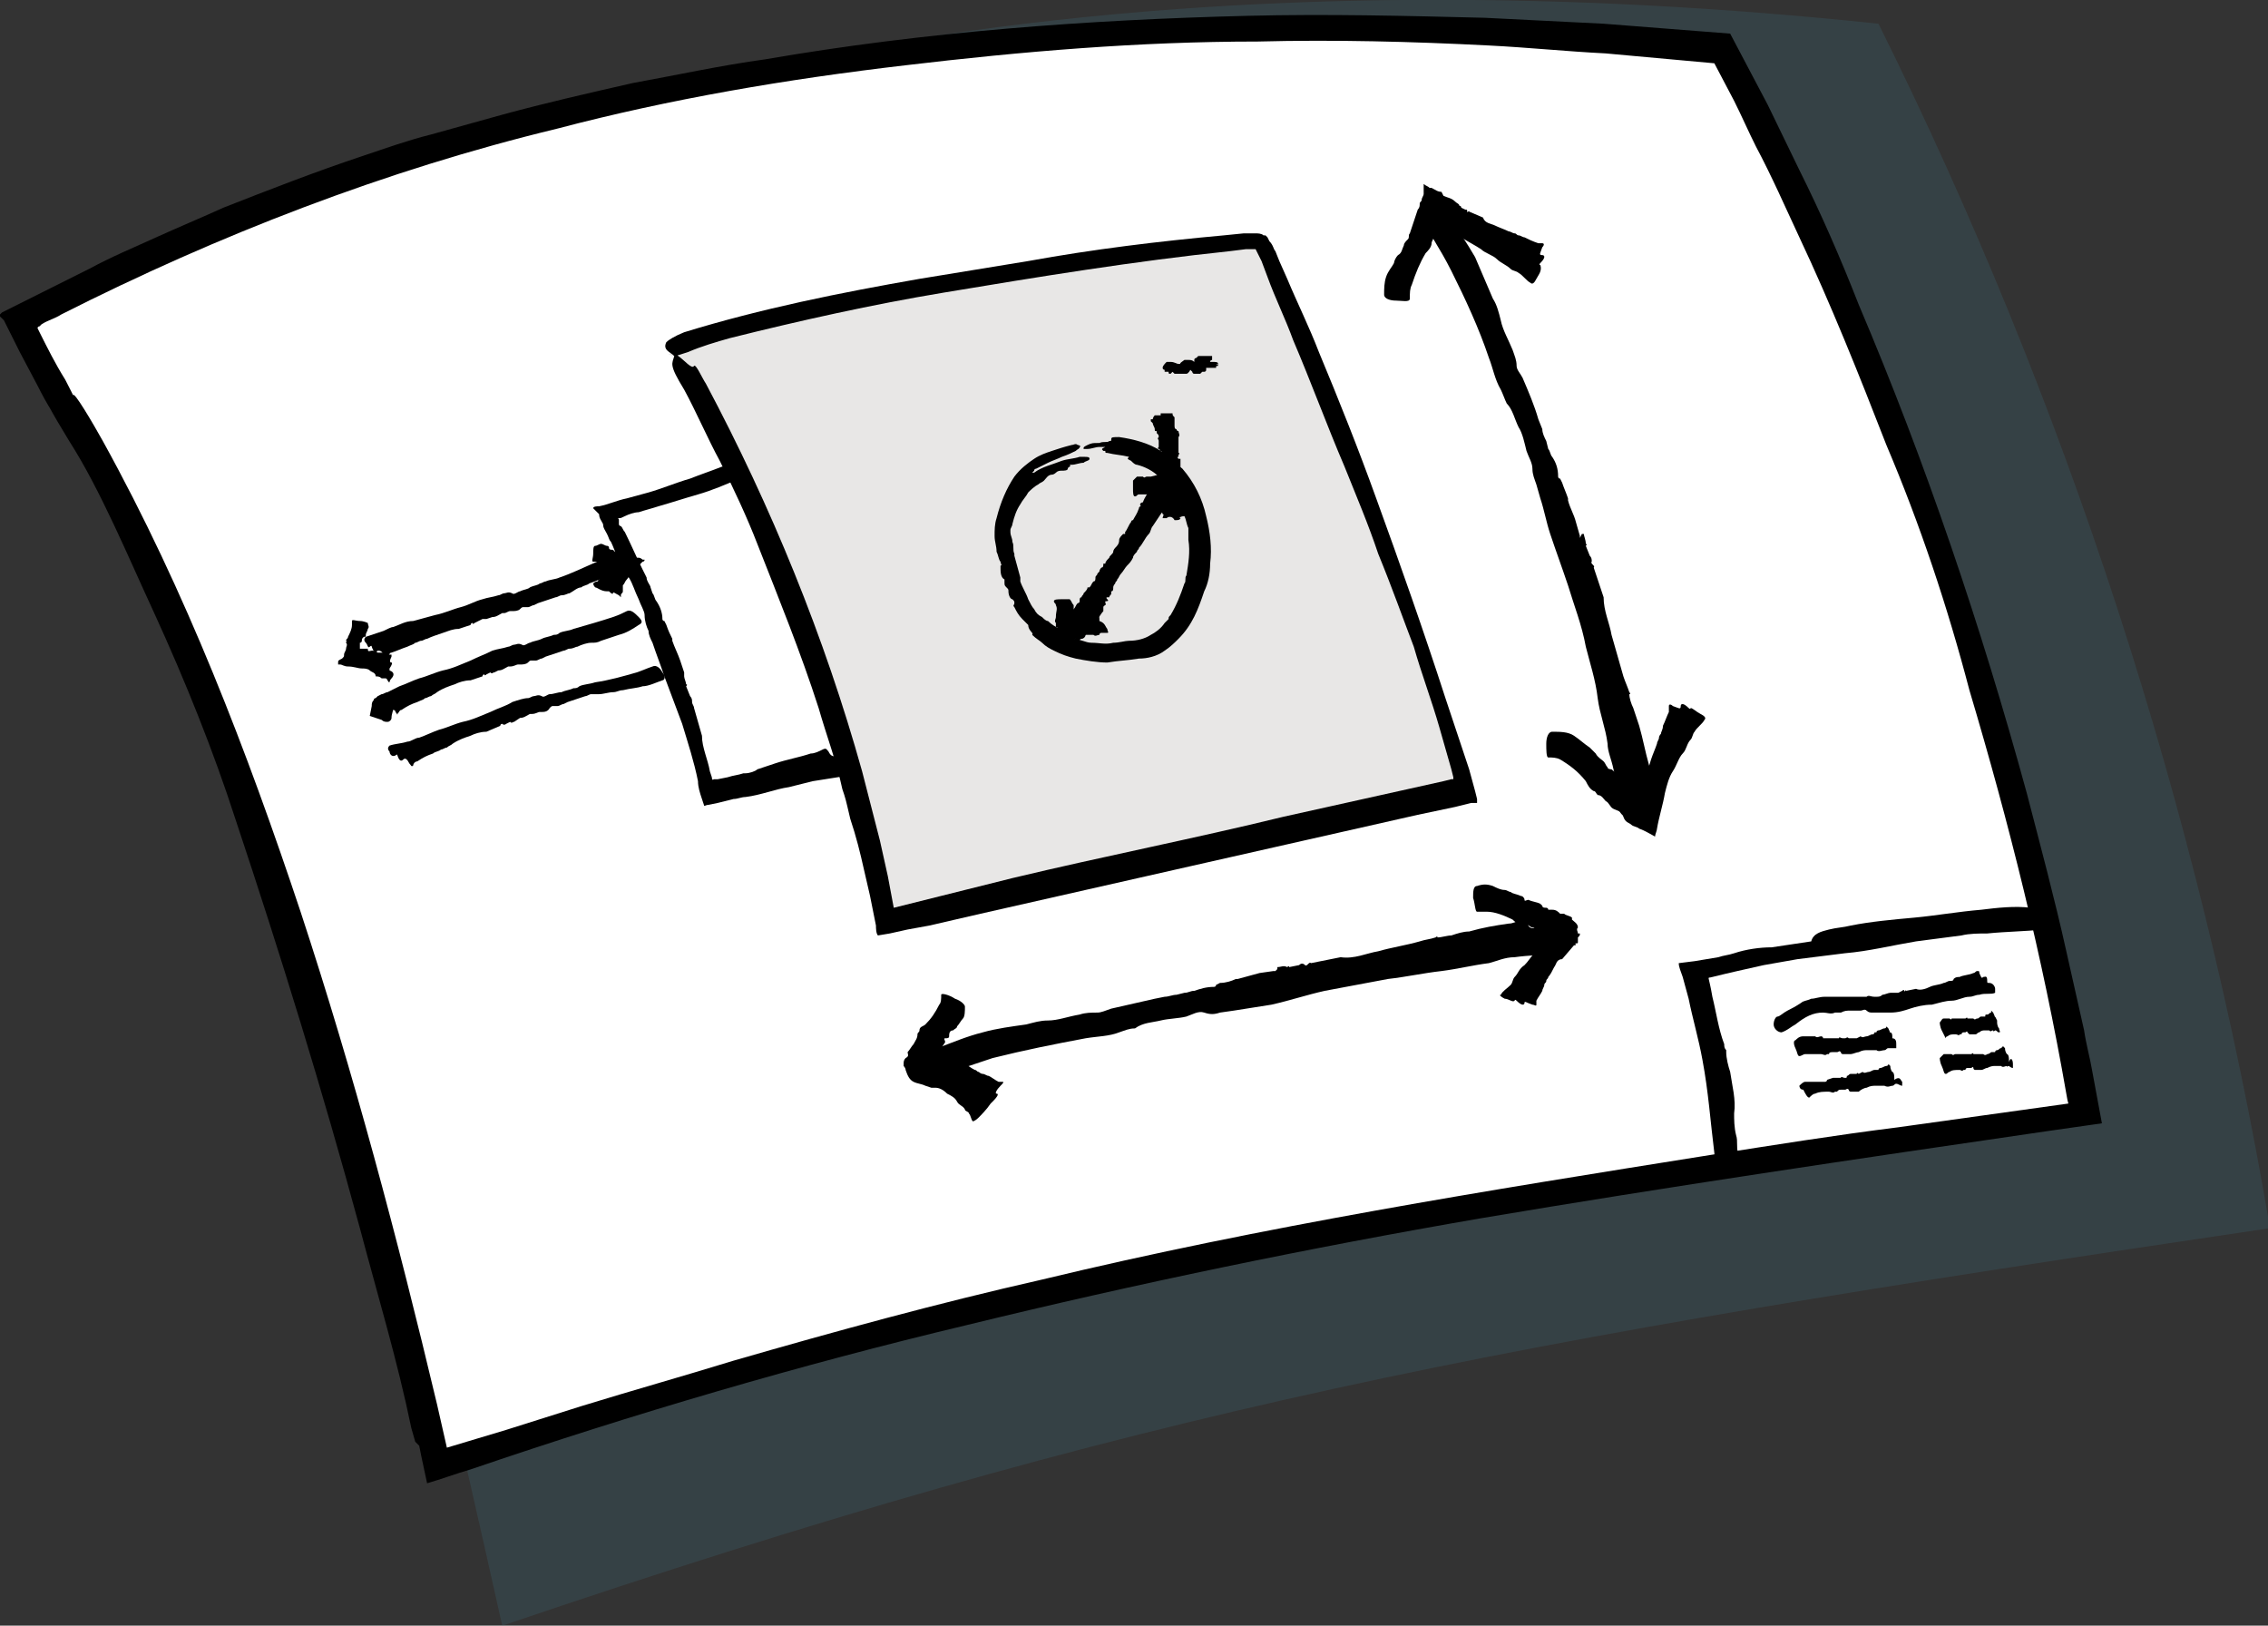 <?xml version="1.0" encoding="utf-8"?>
<!-- Generator: Adobe Illustrator 24.2.1, SVG Export Plug-In . SVG Version: 6.00 Build 0)  -->
<svg version="1.1" id="Layer_1" xmlns="http://www.w3.org/2000/svg" xmlns:xlink="http://www.w3.org/1999/xlink" x="0px" y="0px"
	 viewBox="0 0 114.7 82.2" style="enable-background:new 0 0 114.7 82.2;" xml:space="preserve">
<rect x="0" y="0" width="114.7" height="82.2" fill="#333333" stroke="none"/>
<style type="text/css">
	.st0{opacity:0.25;}
	.st1{fill:#3C6C7C;}
	.st2{fill:#FFFFFF;}
	.st3{fill:#E8E7E6;}
</style>
<g class="st0">
	<path class="st1" d="M5.6,22.7c10.4,18,15.2,38.9,19.8,59.5c32.4-11,50.2-14.3,89.4-20.1C111.2,40.9,104.5,20.3,95,1.2
		C63.6-2.1,30.6,0.8,2.9,16.9c1,2,2,3.9,2.9,5.9"/>
</g>
<g>
	<path class="st2" d="M2.1,18.2c9.7,16,15.6,37.8,20,56.1c30.3-9.7,46.9-12.7,83.5-17.8c-3.3-18.8-9.5-37.1-18.4-54
		C57.8-0.6,27,2,1.1,16.3C2,18,3,19.8,3.9,21.5"/>
	<g>
		<g>
			<path d="M95.4,22.5c-1.4-3.6-2.8-7.1-4.4-10.5c-0.7-1.5-1.4-3.1-2.2-4.6c-0.4-0.8-0.7-1.5-1.1-2.3l-1-1.9l-5.5-0.5
				c-2-0.1-3.9-0.3-5.9-0.4C71.4,2.1,67.5,2,63.6,2.1c-6,0-11.9,0.5-17.8,1.2C39.8,4,33.9,5,28.2,6.5C19.5,8.6,11,11.9,3.1,15.9
				c-0.3,0.2-0.7,0.3-1,0.5l-0.1,0.1c0,0-0.1,0-0.1,0.1L2,16.8c0.4,0.8,0.8,1.6,1.3,2.4c0.3,0.6,0.8,1.5,0.7,1.6
				c-0.2,0.4-0.1,1.3-0.8,0.7c-0.3-0.2-0.8-1-1.3-2L1,17.8l-0.6-1.2l-0.2-0.4L0,16c0,0-0.1-0.1,0-0.1l0.1-0.1l0.8-0.4l3.6-1.8
				C5.6,13,6.8,12.5,7.9,12c1.1-0.5,2.3-1,3.4-1.5c2.3-0.9,4.6-1.8,7-2.6c1.2-0.4,2.3-0.8,3.5-1.1l3.6-1c2.2-0.6,4.4-1.1,6.6-1.6
				c2.2-0.4,4.5-0.9,6.7-1.2c8.1-1.4,16.3-2,24.4-2.2c4-0.1,8,0,12,0.1c2,0.1,4,0.2,6,0.3l6.4,0.5l1.9,3.6l1.6,3.3
				c1.1,2.2,2.1,4.5,3,6.8c3.4,8,6.2,16.3,8.5,24.7c0.7,2.7,1.4,5.3,2,8c0.3,1.3,0.6,2.7,0.9,4c0.1,0.7,0.3,1.4,0.4,2l0.5,2.7
				l-2.8,0.4c-9.6,1.4-19.1,2.8-28.6,4.4c-8.7,1.5-17.4,3.3-26,5.4c-8.4,2-16.9,4.5-25.1,7.3c-0.7,0.2-1.5,0.5-2.2,0.7
				c-0.1-0.5-0.2-0.9-0.3-1.4l-0.1-0.5L21,72.9l0,0l-0.2-0.7l0,0c-0.7-3.4-1.7-6.7-2.6-10.1c-1.9-7-4-13.8-6.3-20.7
				c-1.1-3.4-2.5-6.9-4.1-10.4c-1.3-2.8-2.7-6.2-4.3-8.7c-1.9-3.1-1.6-3.1-1.7-3.8c0-0.3,0.1-0.1,0.3,0.1c0.6,0.6,1.5,1.9,1.6,1.4
				c0-0.3,1,1.4,1.5,2.3c4.2,7.6,7.3,15.7,10,23.8c2.7,8.2,4.9,16.5,6.9,24.9l0.5,2.2l3-0.9l3.8-1.2c2.6-0.8,5.1-1.5,7.7-2.3
				c5.2-1.5,10.3-2.9,15.6-4.1c11.2-2.7,22.5-4.5,33.8-6.3c3.2-0.5,6.3-1,9.5-1.4c2.9-0.4,5.7-0.8,8.6-1.2c0-0.1,0,0.1-0.1-0.5
				c-1.2-6.9-2.9-13.7-4.9-20.4C98.5,30.7,97.1,26.5,95.4,22.5L95.4,22.5z"/>
		</g>
	</g>
</g>
<g>
	<path class="st3" d="M34.2,18.1c5.2,10,8.3,17.8,10.5,28.8c11.1-2.8,19.3-4.4,29.5-6.7c-2.7-9.8-10-27.6-10.4-27.9
		c-0.5-0.3-20.9,2.3-30,5.6"/>
	<g>
		<g>
			<path d="M69.7,28c-0.5-1.5-1.1-2.9-1.7-4.4c-0.9-2.1-1.7-4.3-2.6-6.4c-0.4-1.1-0.9-2.1-1.3-3.2l-0.3-0.8l-0.2-0.4l-0.1-0.2l0,0
				c0,0,0,0-0.1,0l-0.4,0l-0.8,0.1c-4.8,0.5-9.7,1.3-14.5,2.1c-3.6,0.6-7.2,1.4-10.8,2.3c-0.7,0.2-1.4,0.4-2.1,0.7
				c-0.3,0.1-0.6,0.2-0.7,0.2c-0.2-0.2-0.6-0.3-0.4-0.7c0.1-0.1,0.4-0.3,0.9-0.5c3.9-1.2,7.9-2,11.9-2.7c1.8-0.3,3.7-0.6,5.5-0.9
				c3.3-0.6,6.6-1,9.9-1.3l1-0.1c0.2,0,0.3,0,0.6,0c0.1,0,0.3,0,0.4,0.1l0.1,0l0.1,0.1l0.1,0.2c0.2,0.2,0.2,0.4,0.3,0.5l0.2,0.5
				l0.4,0.9c0.5,1.2,1.1,2.4,1.6,3.7c1,2.4,2,4.9,2.9,7.4c1.2,3.3,2.4,6.7,3.5,10.1c0.4,1.2,0.8,2.4,1.2,3.6l0.3,1.1l0.1,0.4l0,0.1
				l0,0.1l-0.1,0l-0.2,0l-0.8,0.2l-1.9,0.4l-11.5,2.6c-3.5,0.8-7.1,1.6-10.6,2.4c-0.9,0.2-1.7,0.4-2.6,0.6L45.9,47L45,47.2l-0.6,0.1
				c-0.1-0.1-0.1-0.4-0.1-0.5L44,45.3L43.7,44c-0.2-0.9-0.4-1.7-0.7-2.6c-0.1-0.4-0.2-0.9-0.3-1.2l0,0l-0.1-0.3l0,0
				c-0.3-1.4-0.8-2.7-1.2-4.1c-0.9-2.8-2-5.5-3.1-8.3c-0.5-1.3-1.2-2.8-1.9-4.2c-0.6-1.1-1.2-2.5-1.8-3.6c-0.8-1.3-0.6-1.3-0.5-1.7
				c0-0.1,0.1-0.1,0.2,0c0.3,0.2,0.7,0.7,0.8,0.5c0.1-0.1,0.4,0.6,0.6,0.9c3.3,6.2,6,12.8,7.9,19.6c0.3,1.2,0.6,2.3,0.9,3.5l0.4,1.8
				l0.3,1.6l6-1.5c4.6-1.1,9.2-2,13.7-3.1c2.7-0.6,5.4-1.2,8.1-1.8l0.4-0.1l0.1,0c0,0,0,0,0-0.1l-0.1-0.4c-0.2-0.7-0.4-1.4-0.6-2.1
				c-0.4-1.4-0.9-2.7-1.3-4.1C71,31.4,70.4,29.7,69.7,28L69.7,28z"/>
		</g>
	</g>
</g>
<g>
	<g>
		<g>
			<polygon points="80.1,27 80.1,27 80.1,27 			"/>
			<polygon points="79.3,24.9 79.3,24.9 79.3,24.9 			"/>
			<path d="M82.3,41.2c-0.2,0.1-0.3,0-0.4-0.2c-0.2-0.7-0.1-1.4-0.3-2.1l0,0l0,0l0,0c-0.1-0.5-0.3-0.9-0.3-1.3
				c-0.1-0.8-0.4-1.5-0.5-2.3c-0.1-0.9-0.4-1.8-0.6-2.6c-0.2-1.1-0.6-2.1-0.9-3.1c-0.3-0.9-0.6-1.7-0.9-2.6
				c-0.2-0.6-0.3-1.2-0.5-1.8l-0.2-0.7c-0.1-0.3-0.2-0.5-0.2-0.8c0-0.3-0.2-0.6-0.3-0.9c-0.1-0.4-0.2-0.9-0.4-1.2
				c-0.2-0.4-0.3-0.9-0.6-1.2l0,0c-0.1-0.2-0.2-0.5-0.3-0.7c-0.3-0.5-0.4-1.1-0.6-1.6c-0.5-1.5-1.2-3-1.9-4.4
				c-0.3-0.6-0.6-1.1-0.9-1.6l0,0c-0.2-0.4,0-0.8,0.1-1.2c0.2-0.4,0.4-0.4,0.7,0c0.4,0.7,0.9,1.4,1.3,2.1c0.3,0.7,0.6,1.4,0.9,2.1
				c0.2,0.3,0.3,0.7,0.4,1.1l0,0c0,0,0,0,0,0l0,0c0.1,0.5,0.4,1,0.6,1.5c0.1,0.3,0.2,0.5,0.2,0.8c0,0.2,0.2,0.4,0.3,0.6
				c0.3,0.7,0.6,1.4,0.8,2.1l0.2,0.5l0,0c0,0.2,0.1,0.4,0.2,0.6l0.1,0.4c0.1,0.1,0.1,0.3,0.2,0.4c0.2,0.3,0.3,0.6,0.3,1
				c0,0,0,0.1,0.1,0.1l0,0l0.1,0.2c0,0,0,0,0,0l0,0c0.1,0.3,0.2,0.5,0.3,0.8l0,0.1l0,0l0,0l0,0l0,0l0,0c0.1,0.4,0.3,0.7,0.4,1.1l0,0
				l0.2,0.7l0,0c0,0,0,0.1,0,0.1l0,0L80,27l0.1,0c0,0.1,0.1,0.3,0.1,0.5l0,0c0,0,0.1,0,0,0.1l0,0l0,0l0.2,0.5l0,0
				c0.1,0.1,0.1,0.2,0.1,0.3c-0.1,0.1,0.2,0.2,0.1,0.3l0,0c0,0,0,0,0,0l0,0l0.5,1.5l0,0c0,0.7,0.3,1.3,0.4,1.9
				c0.2,0.7,0.4,1.4,0.6,2.1c0.1,0.3,0.2,0.5,0.3,0.8l0,0c0,0,0.1,0.1,0,0.1l0,0l0,0c0,0.2,0.1,0.5,0.2,0.7c0.1,0.3,0.2,0.6,0.3,0.9
				c0.2,0.7,0.3,1.3,0.5,2c0.1,0.2,0.1,0.4,0.2,0.6c0.1,0.2,0,0.2-0.1,0.3c-0.3,0.1-0.4,0.2-0.3,0.6c0.1,0.2,0.1,0.5-0.3,0.5
				c-0.1,0-0.1,0.1-0.1,0.1C82.8,41.2,82.5,41.2,82.3,41.2z M79,24.2L79,24.2L79,24.2C78.9,24.2,78.9,24.2,79,24.2z M79.7,26.2
				L79.7,26.2L79.7,26.2L79.7,26.2z M80,27.1L80,27.1L80,27.1L80,27.1z M80.4,28.2l0-0.1L80.4,28.2L80.4,28.2z M82.3,35.1L82.3,35.1
				L82.3,35.1L82.3,35.1z"/>
		</g>
	</g>
</g>
<g>
	<g>
		<g>
			<polygon points="74,10.3 74,10.3 74,10.3 			"/>
			<polygon points="72.9,9.8 72.9,9.8 72.9,9.8 			"/>
			<path d="M77.7,14.1c-0.1,0.2-0.2,0.3-0.3,0.2c-0.2-0.1-0.4-0.4-0.6-0.5l0,0l0,0l0,0c-0.1-0.1-0.3-0.1-0.4-0.2
				c-0.2-0.2-0.5-0.3-0.7-0.5c-0.2-0.2-0.6-0.3-0.8-0.5c-0.3-0.2-0.7-0.4-1-0.6c-0.3-0.1-0.6-0.2-0.9-0.4c-0.1,0,0-0.1-0.1-0.1
				c0,0,0,0,0,0c0,0,0,0,0-0.1c0,0,0-0.1-0.1-0.1c-0.1-0.1-0.1,0-0.1,0.1c0,0-0.1,0.1-0.1,0.2c0,0,0,0-0.1,0.1c0,0.1-0.1,0.2,0,0.3
				l0,0c0,0.1-0.1,0.2-0.1,0.3c0,0.2-0.2,0.4-0.3,0.5c-0.3,0.5-0.5,1-0.7,1.6c-0.1,0.2-0.1,0.4-0.1,0.7l0,0c0,0.2-0.4,0.1-0.7,0.1
				c-0.3,0-0.6-0.1-0.6-0.3c0-0.3,0-0.6,0.1-0.9c0.1-0.3,0.3-0.5,0.4-0.7c0-0.1,0.1-0.3,0.2-0.4l0,0c0,0,0,0,0,0l0,0
				c0.2-0.1,0.2-0.3,0.3-0.5c0-0.1,0.1-0.2,0.2-0.3c0.1-0.1,0-0.2,0.1-0.3l0.3-0.9l0.1-0.3l0,0c0.1-0.1,0.1-0.2,0.1-0.3
				c0-0.1,0.1-0.1,0.1-0.2c0-0.1,0.1-0.2,0.1-0.3C72,9.5,72,9.4,72,9.3c0.1,0.1,0.2,0.1,0.3,0.2c0,0,0,0,0,0l0,0l0.1,0l0,0l0,0
				c0.2,0.1,0.3,0.2,0.5,0.2L73,9.9l0,0l0,0l0,0l0,0l0,0c0.2,0.1,0.4,0.1,0.6,0.3l0,0c0.1,0.1,0.2,0.1,0.2,0.2l0,0c0,0,0,0.1,0,0
				l0,0l0,0l0,0c0,0,0.1,0,0.1,0.1l0,0c0,0,0.1,0,0,0l0,0l0,0l0.2,0.1l0,0c0.1,0,0.1,0,0.1,0.1c0,0.1,0.1-0.1,0.1,0l0,0l0,0l0,0
				L75,11l0,0c0.1,0.3,0.4,0.3,0.6,0.4c0.2,0.1,0.5,0.2,0.7,0.3c0.1,0,0.2,0.1,0.3,0.1l0,0c0,0,0,0,0,0l0,0l0,0
				c0.1,0,0.1,0.1,0.2,0.1c0.1,0,0.2,0.1,0.3,0.1c0.2,0.1,0.4,0.2,0.7,0.3c0.1,0,0.2,0,0.2,0c0.1,0,0.1,0.1,0,0.2
				c-0.1,0.3-0.2,0.4,0,0.4c0.1,0,0.2,0.1-0.1,0.4c-0.1,0.1,0,0.1,0,0.1C78,13.7,77.8,13.9,77.7,14.1z M72.5,9.6L72.5,9.6
				C72.5,9.6,72.5,9.6,72.5,9.6C72.5,9.6,72.5,9.6,72.5,9.6z M73.6,10.2L73.6,10.2L73.6,10.2L73.6,10.2z M74,10.4L74,10.4L74,10.4
				L74,10.4z M74.3,10.6L74.3,10.6L74.3,10.6L74.3,10.6z M76.5,11.9L76.5,11.9L76.5,11.9L76.5,11.9z"/>
		</g>
	</g>
</g>
<g>
	<g>
		<g>
			<polygon points="82.7,39.8 82.7,39.8 82.7,39.8 			"/>
			<polygon points="82.6,40 82.6,40 82.6,40 			"/>
			<path d="M86,36.1c0.2,0.1,0.3,0.2,0.2,0.3c-0.1,0.2-0.4,0.4-0.5,0.6l0,0l0,0l0,0c-0.1,0.1-0.1,0.3-0.2,0.4
				c-0.2,0.2-0.2,0.5-0.4,0.7c-0.2,0.2-0.3,0.6-0.5,0.9c-0.2,0.3-0.3,0.7-0.4,1.1c-0.1,0.6-0.3,1.2-0.4,1.8c0,0.1-0.1,0.3-0.1,0.4
				c-0.2-0.1-0.5-0.3-0.8-0.4c-0.1-0.1-0.3-0.1-0.4-0.2c-0.1-0.1-0.3-0.1-0.4-0.4C82,41,81.8,41,81.6,40.9c-0.2-0.1-0.2-0.3-0.4-0.4
				c-0.1-0.1-0.2-0.3-0.4-0.3l0,0c-0.1-0.1-0.1-0.2-0.2-0.2c-0.2-0.1-0.3-0.3-0.4-0.5c-0.4-0.5-0.8-0.8-1.3-1.1
				c-0.2-0.1-0.4-0.1-0.6-0.1l0,0c-0.1,0-0.1-0.4-0.1-0.7c0-0.3,0.1-0.6,0.3-0.6c0.4,0,0.8,0,1.1,0.2c0.3,0.2,0.5,0.4,0.8,0.6
				c0.1,0.1,0.2,0.2,0.3,0.3l0,0c0,0,0,0,0,0l0,0c0.1,0.2,0.3,0.3,0.4,0.4c0.1,0.1,0.1,0.2,0.2,0.3c0,0.1,0.2,0.1,0.2,0.1l0.6,0.5
				l0.1,0.1l0,0c0,0.1,0.1,0.1,0.2,0.1c0,0,0,0,0,0.1c0,0,0,0,0.1,0c0.1,0,0.1,0,0.1,0.1c0,0,0,0,0,0l0,0l0,0l0,0l0,0
				c0,0.1,0.1,0,0.1,0l0,0.1l0,0l0,0l0,0l0,0l0,0c0,0,0,0,0-0.1c0,0,0,0,0,0l0,0l0,0l0,0c0,0,0,0.1,0,0l0,0l0,0l0-0.1c0,0,0,0,0.1,0
				l0,0c0,0,0-0.1,0,0l0,0l0,0l0-0.1l0,0c0,0-0.1-0.1,0.1,0c0.1,0-0.1-0.1,0,0l0,0l0,0l0,0l0.2-0.5l0,0c0.3-0.2,0.3-0.4,0.4-0.7
				c0.1-0.3,0.2-0.5,0.3-0.8c0-0.1,0.1-0.2,0.1-0.3l0,0c0,0,0,0,0,0l0,0l0,0c0-0.1,0.1-0.2,0.1-0.2c0-0.1,0.1-0.2,0.1-0.4
				c0.1-0.2,0.2-0.5,0.3-0.7c0-0.1,0-0.2,0-0.3c0-0.1,0.1-0.1,0.2,0c0.3,0.1,0.4,0.2,0.4,0c0-0.1,0.1-0.2,0.4,0.1
				c0.1,0.1,0.1,0,0.1,0C85.6,35.8,85.8,36,86,36.1z M82.6,40.1L82.6,40.1L82.6,40.1L82.6,40.1z M82.7,40L82.7,40L82.7,40L82.7,40z
				 M82.8,39.9L82.8,39.9L82.8,39.9L82.8,39.9z M82.8,39.8L82.8,39.8L82.8,39.8L82.8,39.8z M83.7,37.4L83.7,37.4L83.7,37.4
				L83.7,37.4z"/>
		</g>
	</g>
</g>
<g>
	<g>
		<g>
			<polygon points="47.7,53.4 47.7,53.4 47.7,53.4 			"/>
			<polygon points="47.6,53.4 47.6,53.4 47.6,53.4 			"/>
			<path d="M49.5,56.5c-0.2,0.2-0.3,0.2-0.3,0.2c-0.1-0.1-0.1-0.3-0.2-0.4l0,0l0,0l0,0c0-0.1-0.2-0.1-0.2-0.2
				c-0.1-0.2-0.3-0.2-0.4-0.4c-0.1-0.2-0.3-0.3-0.5-0.4c-0.2-0.2-0.4-0.3-0.6-0.3c0,0-0.1,0-0.2,0l-0.3-0.1
				c-0.2-0.1-0.4-0.1-0.6-0.2c-0.2-0.1-0.3-0.3-0.4-0.6c0-0.1-0.1-0.2-0.1-0.2c0,0,0,0,0-0.1c0-0.1,0-0.2,0.1-0.3
				c0.2-0.1,0.1-0.2,0.1-0.3c0.1-0.1,0.2-0.3,0.3-0.4c0.1-0.2,0.2-0.3,0.2-0.5l0,0c0-0.1,0.1-0.1,0.1-0.2c0-0.2,0.2-0.2,0.3-0.3
				c0.3-0.3,0.5-0.6,0.7-1c0.1-0.1,0.1-0.3,0.1-0.5l0,0c0-0.1,0.4,0,0.7,0.2c0.3,0.1,0.5,0.3,0.5,0.4c0,0.2,0,0.5-0.1,0.6
				c-0.1,0.1-0.2,0.3-0.3,0.4c0,0.1-0.1,0.1-0.2,0.2l0,0c0,0,0,0,0,0l0,0c-0.2,0-0.2,0.2-0.2,0.3c0,0.1-0.1,0.1-0.2,0.1
				c-0.1,0,0,0.1,0,0.2l-0.2,0.3c0,0,0,0,0,0l0,0c-0.1,0,0,0,0,0c0,0,0,0,0,0c0,0,0,0,0,0c0.1,0,0,0,0,0.1l0,0c0,0,0,0,0.1,0l0,0
				l0,0l0,0l0,0c-0.1,0,0,0,0.1,0l-0.1,0l0,0l0,0l0,0l0,0l0,0c0,0,0.1,0,0.1,0l0,0l0,0l0,0c0,0,0,0.1,0,0l0,0l0,0l0,0c0,0,0,0,0,0.1
				l0,0c0,0,0-0.1,0,0l0,0l0,0l0.1,0l0,0c0,0,0-0.1,0,0.1c0,0.1,0.1-0.1,0.1,0l0,0l0,0l0,0l0.4,0.2l0,0c0,0.3,0.2,0.3,0.4,0.3
				c0.2,0.1,0.3,0.2,0.5,0.3c0.1,0,0.1,0.1,0.2,0.1l0,0c0,0,0,0,0,0l0,0l0,0c0,0,0.1,0.1,0.2,0.1c0.1,0,0.2,0.1,0.3,0.1
				c0.2,0.1,0.3,0.2,0.5,0.3c0,0,0.1,0,0.2,0c0.1,0,0,0.1-0.1,0.2c-0.2,0.2-0.3,0.4-0.2,0.4c0.1,0,0.1,0.1-0.2,0.4
				c-0.1,0.1-0.1,0.1-0.1,0.1C49.9,56.1,49.6,56.4,49.5,56.5z M47.4,53.4L47.4,53.4L47.4,53.4C47.4,53.4,47.4,53.4,47.4,53.4z
				 M47.6,53.5L47.6,53.5L47.6,53.5L47.6,53.5z M47.7,53.5L47.7,53.5L47.7,53.5L47.7,53.5z M47.7,53.5L47.7,53.5L47.7,53.5
				L47.7,53.5z M49.3,54.4L49.3,54.4L49.3,54.4L49.3,54.4z"/>
		</g>
	</g>
</g>
<g>
	<g>
		<g>
			<polygon points="64.7,49.1 64.7,49.1 64.7,49.1 			"/>
			<polygon points="62.5,49.6 62.5,49.6 62.6,49.6 			"/>
			<path d="M78.9,47.8c0,0.2,0,0.3-0.2,0.4c-0.7,0.1-1.4,0.1-2.1,0.2l0,0l0,0l0,0c-0.5,0-0.9,0.2-1.3,0.3c-0.8,0.1-1.6,0.3-2.4,0.4
				c-0.9,0.1-1.8,0.3-2.7,0.4c-1.1,0.2-2.1,0.4-3.2,0.6c-0.9,0.2-1.8,0.5-2.7,0.7c-0.6,0.1-1.3,0.2-1.9,0.3l-0.7,0.1
				c-0.3,0.1-0.5,0.1-0.8,0c-0.3-0.1-0.6,0.1-0.9,0.2c-0.4,0.1-0.9,0.1-1.3,0.2c-0.4,0.1-0.9,0.1-1.3,0.4l0,0
				c-0.3,0-0.5,0.1-0.8,0.2c-0.5,0.2-1.1,0.2-1.7,0.3c-1.6,0.3-3.1,0.6-4.7,1c-0.6,0.2-1.2,0.4-1.8,0.6l0,0
				c-0.5,0.1-0.8-0.1-1.1-0.4c-0.4-0.2-0.3-0.5,0.1-0.7c0.8-0.3,1.5-0.6,2.3-0.8c0.7-0.2,1.5-0.3,2.2-0.4c0.4-0.1,0.7-0.2,1.1-0.2
				l0,0c0,0,0,0,0,0l0,0c0.5,0,1-0.2,1.6-0.3c0.3-0.1,0.6-0.1,0.9-0.1c0.2,0,0.4-0.1,0.7-0.2l2.2-0.5l0.5-0.1l0,0
				c0.2,0,0.4-0.1,0.6-0.1l0.4-0.1c0.2,0,0.3-0.1,0.5-0.1c0.3-0.1,0.6-0.2,1-0.2c0,0,0.1,0,0.1-0.1l0,0l0.2-0.1c0,0,0,0,0,0l0,0
				c0.3,0,0.6-0.1,0.8-0.2l0.1,0l0,0l0,0l0,0l0,0l0,0c0.4-0.1,0.7-0.2,1.1-0.3l0,0l0.7-0.1l0,0c0,0,0.1,0,0.1,0l0,0l0.1-0.1l0-0.1
				c0.2,0,0.3-0.1,0.5,0l0,0c0,0,0.1-0.1,0.1,0l0,0l0,0l0.5-0.1l0,0c0.1-0.1,0.2-0.1,0.3,0c0.1,0.1,0.2-0.2,0.3-0.1l0,0c0,0,0,0,0,0
				l0,0l1.5-0.3l0,0c0.7,0.1,1.3-0.2,1.9-0.3c0.7-0.2,1.4-0.3,2.1-0.5c0.3-0.1,0.5-0.1,0.8-0.2l0,0c0,0,0.1-0.1,0.1,0l0,0l0,0
				c0.2,0,0.5-0.1,0.7-0.1c0.3-0.1,0.6-0.2,0.9-0.2c0.7-0.2,1.3-0.3,2-0.4c0.2,0,0.4-0.1,0.6-0.2c0.2-0.1,0.2,0,0.3,0.1
				c0.1,0.3,0.2,0.4,0.6,0.3c0.2-0.1,0.5-0.1,0.5,0.3c0,0.1,0.1,0.1,0.1,0.1C79,47.3,78.9,47.6,78.9,47.8z M61.8,49.9L61.8,49.9
				L61.8,49.9C61.8,49.9,61.8,49.9,61.8,49.9z M63.8,49.4L63.8,49.4L63.8,49.4L63.8,49.4z M64.8,49.2L64.8,49.2L64.8,49.2L64.8,49.2
				z M65.9,48.9l-0.1,0L65.9,48.9L65.9,48.9z M72.8,47.6L72.8,47.6L72.8,47.6L72.8,47.6z"/>
		</g>
	</g>
</g>
<g>
	<g>
		<g>
			<polygon points="79.7,47.2 79.7,47.2 79.7,47.2 			"/>
			<polygon points="79.4,46.4 79.4,46.4 79.4,46.4 			"/>
			<path d="M76.1,50.5c-0.2-0.1-0.3-0.2-0.2-0.2c0.1-0.2,0.3-0.3,0.5-0.5l0,0l0,0l0,0c0.1-0.1,0.1-0.3,0.2-0.4
				c0.2-0.2,0.2-0.4,0.5-0.6c0.2-0.2,0.3-0.4,0.5-0.6c0.1-0.1,0.2-0.2,0.3-0.4l0.1-0.2c0,0,0,0,0-0.1c0-0.1,0-0.1,0-0.1
				c0,0,0-0.1,0-0.1c0,0,0,0,0,0c0,0,0,0,0-0.1c0.1-0.1-0.1-0.1-0.2-0.1c-0.1-0.1-0.2-0.2-0.3-0.2c-0.1,0-0.2-0.2-0.4-0.1l0,0
				c-0.1,0-0.1-0.1-0.2-0.1c-0.2,0-0.3-0.1-0.4-0.2c-0.4-0.2-0.9-0.4-1.3-0.4c-0.2,0-0.4,0-0.5,0l0,0c-0.1,0-0.1-0.4-0.2-0.7
				c0-0.3,0-0.6,0.2-0.6c0.3-0.1,0.5-0.1,0.8,0c0.2,0.1,0.4,0.2,0.6,0.2c0.1,0,0.2,0.1,0.3,0.1l0,0c0,0,0,0,0,0v0
				c0.1,0.1,0.3,0.1,0.5,0.2c0.1,0,0.2,0.1,0.2,0.2c0,0.1,0.1,0,0.2,0c0.2,0.1,0.4,0.1,0.6,0.2l0.1,0.1l0,0c0,0.1,0.1,0.1,0.2,0.1
				c0,0,0.1,0,0.1,0.1c0,0,0.1,0,0.2,0c0.2,0,0.3,0.1,0.4,0.2c0,0,0,0,0.1,0l0,0l0.1,0l0,0l0,0c0.1,0.1,0.3,0.1,0.4,0.2l0,0.1l0,0
				l0,0l0,0l0,0l0,0c0.1,0.1,0.3,0.2,0.3,0.4l0,0c-0.1,0.1,0,0.2,0,0.3l0,0c0,0-0.1,0,0,0l0,0l0,0l0.1,0c0,0.1,0,0.1-0.1,0.2l0,0
				c0,0,0.1,0,0,0l0,0l0,0c0,0.1,0,0.1,0,0.2l0,0c0,0.1,0,0.1-0.1,0.1c-0.1,0,0.1,0.1-0.1,0.1l0,0c0,0,0,0,0,0l0,0L79,48.5l0,0
				c-0.3,0-0.3,0.3-0.4,0.4c-0.1,0.2-0.2,0.4-0.3,0.5c0,0.1-0.1,0.1-0.1,0.2l0,0c0,0,0,0,0,0l0,0l0,0c0,0.1-0.1,0.1-0.1,0.2
				c0,0.1-0.1,0.2-0.1,0.3c-0.1,0.2-0.2,0.3-0.3,0.5c0,0.1,0,0.1,0,0.2c0,0.1-0.1,0-0.2,0c-0.3-0.1-0.4-0.2-0.4-0.1
				c0,0.1-0.1,0.2-0.4-0.1c-0.1-0.1-0.1,0-0.1,0C76.5,50.7,76.3,50.5,76.1,50.5z M79,46.2L79,46.2L79,46.2C79,46.2,79,46.2,79,46.2z
				 M79.6,46.8L79.6,46.8L79.6,46.8L79.6,46.8z M79.7,47.2L79.7,47.2L79.7,47.2L79.7,47.2z M79.5,47.7L79.5,47.7L79.5,47.7
				L79.5,47.7z M78.2,49.6L78.2,49.6L78.2,49.6L78.2,49.6z"/>
		</g>
	</g>
</g>
<g>
	<g>
		<g>
			<path d="M59.4,31.5L59.4,31.5L59.4,31.5z"/>
			<path d="M55.1,23.2c0,0.1-0.2,0.1-0.3,0.2c-0.2,0-0.4,0.1-0.6,0.1c0,0-0.1,0-0.1,0c0.1,0.1-0.1,0.1-0.1,0.2
				c0,0.1-0.2,0.1-0.3,0.1c-0.1,0-0.2,0-0.3,0.1c0,0-0.1,0.1-0.2,0.1c-0.2,0-0.3,0.2-0.4,0.3c-0.1,0.1-0.2,0.1-0.3,0.2
				c-0.2,0.1-0.4,0.3-0.5,0.4c-0.1,0.2-0.3,0.4-0.4,0.6c-0.2,0.3-0.3,0.6-0.4,1c0,0.1-0.1,0.2-0.1,0.3l0,0.1c0,0.2,0.1,0.3,0.1,0.5
				c0.1,0.2,0,0.4,0.1,0.6c0,0,0,0.1,0,0.1c0.1,0.4,0.2,0.7,0.3,1.1c0,0.1,0,0.1,0,0.2c0.1,0.3,0.3,0.6,0.4,0.9
				c0.1,0.2,0.2,0.4,0.3,0.5c0.1,0.2,0.2,0.3,0.4,0.4c0.1,0.1,0.2,0.2,0.3,0.2c0.2,0.2,0.4,0.3,0.6,0.4c0.2,0.2,0.3,0.3,0.5,0.3
				c0,0,0.1,0,0.1,0.1c0,0,0.1,0.1,0.1,0.1c0.3,0,0.6,0.2,0.9,0.2c0.4,0,0.7,0.1,1.1,0c0.3,0,0.6-0.1,0.8-0.1c0.4,0,0.8-0.1,1.1-0.3
				c0.2-0.1,0.5-0.3,0.7-0.6c0.1-0.1,0.1-0.1,0.2-0.2l0,0l0,0l0,0c0-0.1,0-0.1,0.1-0.2c0.3-0.5,0.5-1,0.7-1.6c0.1-0.1,0-0.3,0.1-0.4
				c0.1-0.6,0.2-1.2,0.1-1.8c0-0.2,0-0.3,0-0.5c0,0,0,0,0-0.1c-0.1-0.2-0.1-0.4-0.2-0.6c-0.3-0.8-0.7-1.5-1.3-2
				c-0.3-0.3-0.7-0.5-1.1-0.6c-0.1,0-0.2-0.1-0.3-0.2c-0.2-0.1-0.2-0.1-0.1-0.2l0,0l0,0c-0.4-0.1-0.7-0.1-1.1-0.2
				c-0.1,0-0.1,0-0.1-0.1c0,0,0,0-0.1,0c-0.1-0.1-0.1-0.1,0.1-0.2c0,0,0.1,0,0.1,0c0,0-0.1,0-0.1,0c-0.1,0-0.2,0-0.3,0
				c-0.2,0-0.4,0.1-0.6,0.1c-0.1,0-0.2,0-0.2,0c0-0.1,0-0.1,0.2-0.2c0.2-0.1,0.3-0.1,0.5-0.1c0,0,0.1,0,0.1,0l0,0
				c0.2-0.1,0.4,0,0.5-0.1c0.1,0,0.1,0,0.1-0.1c0-0.1,0.1-0.1,0.4-0.1c0.7,0.1,1.5,0.3,2.1,0.7c0.2,0.2,0.5,0.3,0.7,0.6
				c0.1,0.1,0.3,0.2,0.4,0.3c0.6,0.7,1,1.5,1.2,2.4c0.2,0.8,0.3,1.6,0.2,2.4c0,0.5-0.1,1-0.3,1.4c-0.3,0.9-0.6,1.7-1.3,2.4
				c-0.2,0.2-0.4,0.4-0.7,0.6c-0.4,0.3-0.9,0.4-1.3,0.4c-0.6,0.1-1,0.1-1.6,0.2c-0.5,0-1.1-0.1-1.6-0.2c-0.4-0.1-0.7-0.2-1.1-0.4
				c-0.2-0.1-0.4-0.2-0.6-0.4c-0.1-0.1-0.3-0.2-0.5-0.4C52.3,32,52,31.9,52,31.6c-0.1-0.1-0.2-0.2-0.3-0.3c-0.2-0.2-0.3-0.4-0.4-0.6
				c-0.1-0.1,0-0.1,0-0.2c0-0.1,0-0.1-0.1-0.2c-0.1,0-0.2-0.2-0.2-0.4c0-0.1,0-0.1-0.1-0.2c-0.1-0.1-0.1-0.1-0.1-0.3
				c0,0,0-0.1,0-0.1c-0.2-0.1-0.2-0.4-0.2-0.6c0,0,0-0.1,0-0.1c0.1,0,0-0.1,0-0.2c-0.1-0.1-0.1-0.3-0.2-0.5c0-0.3-0.1-0.5-0.1-0.8
				c0-0.3,0-0.6,0.1-0.9c0.2-0.8,0.5-1.5,0.9-2.1c0.3-0.4,0.7-0.7,1-0.9c0.3-0.2,0.6-0.3,0.9-0.4c0.3-0.1,0.6-0.2,1-0.3
				c0.1,0,0.2-0.1,0.3,0c0.1,0,0.2,0.1,0.1,0.1c0,0.1-0.1,0.1-0.2,0.2c-0.2,0.1-0.4,0.2-0.7,0.3c-0.2,0.1-0.5,0.2-0.7,0.3
				c-0.2,0.1-0.4,0.2-0.6,0.3c0,0-0.1,0-0.1,0.1c0,0-0.1,0.1-0.1,0.1c0,0,0.1,0,0.1,0c0.4-0.3,0.9-0.4,1.4-0.6
				c0.3-0.1,0.6-0.1,0.9-0.2c0.1,0,0.1,0,0.2,0C55,23.1,55.1,23.1,55.1,23.2z M55.8,22.4C55.8,22.4,55.8,22.4,55.8,22.4
				C55.8,22.5,55.8,22.5,55.8,22.4C55.8,22.5,55.8,22.4,55.8,22.4z M56.1,23L56.1,23L56.1,23L56.1,23z M57.3,23.3
				C57.3,23.3,57.3,23.3,57.3,23.3L57.3,23.3z"/>
		</g>
	</g>
</g>
<g>
	<g>
		<g>
			<path d="M57,27L57,27L57,27z"/>
			<path d="M53.5,32.2c0,0-0.1-0.1,0-0.2c0.1,0,0.1-0.1,0.2-0.1c0,0,0,0,0,0c-0.1,0,0-0.1-0.1-0.1c-0.1-0.1,0-0.1,0-0.1
				c0,0,0.1,0,0.1-0.1c0,0,0,0,0-0.1c0.1,0,0.1-0.1,0.1-0.2c0,0,0-0.1,0.1-0.1c0.1-0.1,0.2-0.3,0.4-0.4c0.1-0.1,0.1-0.2,0.2-0.3
				c0,0,0.1,0,0.1-0.1l0,0c0-0.1,0-0.2,0.1-0.2c0-0.1,0.1-0.1,0.1-0.2c0,0,0,0,0,0c0.1-0.1,0.2-0.2,0.2-0.3c0,0,0,0,0.1,0
				c0.1-0.1,0.1-0.2,0.2-0.3c0.1,0,0.1-0.1,0.1-0.2c0-0.1,0.1-0.1,0.1-0.2c0,0,0.1-0.1,0.1-0.1c0-0.1,0.1-0.2,0.1-0.2
				c0.1,0,0.1-0.1,0.1-0.2c0,0,0,0,0,0c0,0,0.1,0,0.1,0c0-0.1,0.1-0.2,0.2-0.3c0-0.1,0.2-0.2,0.2-0.3c0-0.1,0.1-0.2,0.1-0.2
				c0.1-0.1,0.2-0.2,0.2-0.4c0-0.1,0.1-0.2,0.2-0.3c0,0,0,0,0.1,0l0,0l0,0l0,0c0,0,0-0.1,0-0.1c0.1-0.1,0.2-0.4,0.3-0.5
				c0,0,0-0.1,0.1-0.1c0.1-0.2,0.2-0.3,0.3-0.6c0-0.1,0.1-0.1,0.1-0.1c0,0,0,0,0,0c-0.1-0.1,0-0.2,0.1-0.2c0.1-0.3,0.3-0.5,0.4-0.8
				c0.1-0.2,0.1-0.3,0.2-0.4c0,0,0.1-0.1,0.1-0.1c0.1-0.1,0.1-0.1,0.2,0l0,0l0,0c0.1-0.1,0.1-0.2,0.3-0.3c0,0,0,0,0.1,0c0,0,0,0,0,0
				c0.1,0,0.1,0,0.1,0.1c0,0,0,0,0,0.1c0,0,0,0,0,0c0,0,0.1,0,0.1-0.1c0.1,0,0.1-0.1,0.2-0.1c0,0,0.1,0,0.1,0c0.1,0,0.1,0.1,0.1,0.1
				c0,0,0,0.1-0.1,0.1c0,0,0,0,0,0l0,0c0,0.1-0.1,0.1,0,0.2c0,0,0,0,0,0.1c0.1,0.1,0.1,0.1,0.1,0.2L59.5,25c0,0.1-0.1,0.1-0.2,0.2
				c0,0,0,0.1-0.1,0.1c-0.1,0.2-0.3,0.4-0.5,0.7l-0.4,0.6c-0.1,0.1-0.1,0.3-0.2,0.4c-0.2,0.2-0.3,0.5-0.5,0.7c0,0.1-0.1,0.1-0.1,0.2
				c-0.1,0.1-0.2,0.2-0.2,0.3c-0.1,0.2-0.2,0.3-0.3,0.4c-0.1,0.1-0.2,0.3-0.3,0.4c-0.1,0.1-0.1,0.2-0.2,0.3c0,0.1-0.1,0.1-0.1,0.2
				c0,0-0.1,0.1-0.1,0.2c0,0.1,0,0.2-0.1,0.2c0,0.1,0,0.1,0,0.1c0,0.1-0.1,0.1-0.1,0.2c0,0-0.1,0-0.1,0c0,0-0.1,0,0,0.1
				c0.1,0.1,0,0.1-0.1,0.1c0,0,0,0,0,0c0,0.1,0,0.1,0,0.1c0,0,0,0,0,0c0.1,0.1-0.1,0.1-0.1,0.2c0,0,0,0,0,0c-0.1,0-0.1,0,0,0
				c0,0.1,0,0.1,0,0.2c-0.1,0.1-0.2,0.3-0.3,0.4c-0.2,0.2-0.3,0.4-0.4,0.5c-0.1,0.1-0.1,0.2-0.2,0.3c0,0.1-0.1,0.2-0.2,0.2
				c-0.1,0-0.1,0.1-0.2,0.2c0,0,0,0.1-0.1,0.1c0,0-0.1,0-0.1-0.1c0,0-0.1-0.1,0-0.1c0-0.1,0.1-0.1,0.1-0.2c0-0.1,0.1-0.1,0.1-0.2
				l0.1-0.2c0,0,0,0,0,0c0,0,0,0,0-0.1c0,0,0,0,0,0c-0.1,0.1-0.2,0.3-0.3,0.4c-0.1,0.1-0.1,0.1-0.2,0.2c0,0,0,0,0,0
				C53.7,32.3,53.6,32.3,53.5,32.2z M59.7,24C59.7,24,59.7,24,59.7,24C59.7,24,59.7,24,59.7,24C59.7,24,59.7,24,59.7,24z M59.2,23.8
				L59.2,23.8L59.2,23.8L59.2,23.8z M58.8,24.1L58.8,24.1L58.8,24.1z"/>
		</g>
	</g>
</g>
<g>
	<g>
		<g>
			<path d="M58.6,22C58.6,22,58.6,22,58.6,22C58.6,22,58.6,22,58.6,22z"/>
			<path d="M59,24.1C59,24.1,58.9,24.1,59,24.1C59,24,58.9,24,59,24.1c0-0.1,0-0.1-0.1-0.1c-0.1,0-0.1,0-0.1,0c-0.1,0,0,0,0,0
				c0,0,0,0,0,0c0,0,0,0,0,0c0.1,0,0,0-0.1-0.1c0,0,0,0,0,0c0-0.1,0-0.1,0-0.2c0,0,0-0.1,0-0.1c0,0,0.1,0,0,0c0,0,0,0,0,0
				c0,0-0.1,0,0-0.1c-0.1,0,0.1-0.1,0-0.1c0,0,0,0,0,0c0,0,0-0.1,0-0.1c0,0,0,0,0,0c0,0-0.1-0.1,0-0.1c0,0,0-0.1,0-0.1
				c0,0,0,0,0-0.1c0,0,0,0,0,0c0,0-0.1-0.1,0-0.1c0,0,0.1-0.1,0-0.1c0,0,0,0,0,0c0,0,0,0,0,0c-0.1,0,0-0.1-0.1-0.1
				c-0.1,0,0-0.1,0-0.1c0,0,0-0.1,0-0.1c0,0,0-0.1,0-0.1c0,0,0-0.1,0-0.1c0,0,0,0,0,0c0,0,0,0,0,0c0,0,0,0,0,0c0,0,0,0,0,0
				c0,0,0,0,0,0c0-0.1-0.1-0.1,0-0.2c0,0,0,0,0,0c0-0.1,0-0.1-0.1-0.2c0,0,0,0,0-0.1c0,0,0,0,0,0c-0.1,0-0.1,0-0.1-0.1
				c0-0.1-0.1-0.2-0.1-0.3c0,0-0.1-0.1-0.1-0.1c0,0,0,0,0-0.1c0,0,0,0,0.1,0c0,0,0,0,0,0c0,0,0,0,0,0c0,0,0-0.1,0.1-0.2
				c0,0,0,0,0.1,0c0,0,0,0,0,0c0.1,0,0.1,0,0.2,0c0,0,0,0,0,0c0,0,0,0,0,0c0,0,0,0,0,0c0,0,0,0,0-0.1c0,0,0,0,0.1,0
				c0.1,0,0.1,0,0.1,0c0,0,0,0,0,0c0,0,0,0,0,0c0,0,0,0,0,0c0,0,0,0,0.1,0c0,0,0,0,0.1,0c0.1,0,0.1,0,0.2,0c0,0.1,0,0.1,0.1,0.2
				c0,0,0,0.1,0,0.1c0,0,0,0,0,0c0,0.1,0,0.2,0,0.3c0,0.1,0,0.2,0.1,0.2c0,0,0,0.1,0.1,0.1c0,0.1,0.1,0.2,0,0.3c0,0,0,0,0,0.1
				c0,0,0,0.1,0,0.1c0,0.1,0,0.1,0,0.2c0,0.1,0,0.1,0,0.1c0,0,0,0.1,0,0.1c0,0,0,0,0,0.1c0,0,0,0,0,0.1c0,0,0.1,0,0,0.1c0,0,0,0,0,0
				c0,0,0,0,0,0.1c0,0,0,0-0.1,0c0,0-0.1,0,0,0c0.1,0,0.1,0,0,0c0,0,0,0,0,0c0.1,0,0.1,0,0,0c0,0,0,0,0,0c0.1,0,0,0,0.1,0.1
				c0,0,0,0,0,0c-0.1,0-0.1,0,0,0c0.1,0,0.1,0,0.1,0c0,0.1,0,0.1,0,0.2c0,0.1,0,0.1,0,0.2c0,0,0,0.1,0,0.1c0,0,0,0.1,0,0.1
				c-0.1,0,0,0.1,0,0.1c0,0,0,0,0,0c0,0-0.1,0-0.1,0c-0.1,0-0.1,0-0.1,0c0,0,0,0-0.1-0.1c0,0,0,0,0-0.1c0,0,0,0,0-0.1c0,0,0,0,0,0
				c0,0,0,0-0.1,0c0,0,0,0,0,0c0,0.1,0,0.1,0,0.2c0,0,0,0.1,0,0.1c0,0,0,0,0,0C59.2,24,59.1,24,59,24.1z M59,20.6
				C59,20.6,59,20.6,59,20.6C59,20.6,58.9,20.6,59,20.6C58.9,20.6,58.9,20.6,59,20.6z M58.4,20.8C58.4,20.8,58.4,20.8,58.4,20.8
				C58.4,20.8,58.4,20.8,58.4,20.8C58.4,20.8,58.4,20.8,58.4,20.8z M58.3,20.9C58.3,20.9,58.3,20.9,58.3,20.9L58.3,20.9z"/>
		</g>
	</g>
</g>
<g>
	<g>
		<g>
			<path d="M60,18.7L60,18.7L60,18.7z"/>
			<path d="M61.6,18.4C61.5,18.4,61.5,18.5,61.6,18.4C61.5,18.5,61.5,18.5,61.6,18.4C61.5,18.4,61.5,18.4,61.6,18.4
				c0,0.1,0,0.1,0,0.1c0,0,0,0,0,0c0,0,0,0,0,0c0,0,0,0,0,0c-0.1,0-0.1,0-0.1,0.1c0,0,0,0-0.1,0c0,0-0.1,0-0.2,0c0,0-0.1,0-0.1,0
				c-0.1,0,0,0-0.1,0c0,0,0,0,0,0l0,0c0,0,0,0,0,0c0,0,0,0,0,0c0,0,0,0,0,0c0,0,0,0,0,0c0,0,0,0,0,0c0,0,0,0,0,0c0,0,0,0,0,0.1
				c0,0.1-0.1,0.1-0.1,0.1c0,0,0,0-0.1,0c0,0-0.1,0.1-0.1,0.1c0,0-0.1,0-0.1,0c0,0,0,0,0,0c0,0,0,0,0,0c-0.1,0-0.1,0-0.2,0
				c0,0,0,0,0,0c-0.1,0-0.1-0.1-0.1-0.1c0,0-0.1-0.1-0.1-0.1c0,0,0-0.1,0,0c0,0,0,0.1,0,0.1c0,0,0,0,0,0c0,0,0-0.1,0-0.1
				c0,0,0,0,0,0l0,0l0,0l0,0c0,0,0,0,0,0c0,0-0.1,0.2-0.2,0.2c0,0,0,0,0,0c0,0,0,0,0,0c-0.1,0-0.2,0-0.3,0c0,0,0,0-0.1,0
				c0,0,0,0,0,0c0,0-0.1,0-0.1,0c-0.1,0-0.1,0-0.1,0l0,0c0,0,0,0,0,0c0,0,0,0,0,0c0,0,0,0-0.1-0.1l0,0l0,0c0,0,0,0-0.1,0.1
				c0,0,0,0,0,0l0,0c-0.1,0-0.1,0-0.1-0.1c0,0,0,0,0,0c0,0,0,0,0,0c0,0,0,0-0.1,0c0,0-0.1,0-0.1,0c0,0,0,0,0,0c0,0,0,0,0-0.1
				c0,0,0,0,0,0l0,0l0,0c0,0,0,0,0,0c0,0,0,0,0,0c0,0-0.1,0-0.1-0.1c0-0.1,0.1-0.2,0.2-0.3c0,0,0.1,0,0.1,0l0,0c0,0,0.1,0,0.1,0
				c0.2,0,0.3,0.1,0.4,0.1c0.1,0,0.1,0,0.1,0c0,0,0,0,0,0l0,0c0,0-0.1,0,0.2-0.2c0.1,0,0.1,0,0.2,0c0.1,0,0.2,0,0.3,0.1
				c0.1,0.1,0.1,0.1,0.1,0.1l0,0l0,0l0,0c0,0,0,0,0,0c0,0,0,0,0,0c0,0,0,0,0,0s0,0,0,0l0,0c0.1,0,0.1,0.1,0.1,0.1c0,0,0,0,0,0l0,0
				l-0.2-0.1l0,0l0,0l0,0l0,0c0,0,0-0.1,0-0.1c0,0,0,0,0,0c0,0,0,0,0,0c0,0,0-0.1,0-0.1c0,0,0,0,0,0c0,0,0,0,0,0c0,0,0,0,0,0
				c0-0.1,0.1-0.1,0.1-0.1c0,0,0,0,0,0c0,0,0,0,0,0c0,0,0,0,0.1-0.1c0.1,0,0.2,0,0.3,0c0.1,0,0.1,0,0.1,0c0,0,0,0,0,0l0,0
				c0,0,0,0,0,0l0,0c0,0,0,0,0,0c0,0,0,0,0,0c0.1,0,0.1,0,0.2,0c0,0,0,0,0.1,0c0,0,0,0,0,0.1c0,0,0,0.1,0,0.1c0,0-0.1,0-0.1,0.1
				c0,0,0,0-0.1,0l0,0c0,0,0,0-0.1,0l0,0c0,0,0,0,0,0c0,0,0,0,0,0c0,0,0,0,0.1,0c0,0,0.1,0,0.1,0c0,0,0.1,0,0.1,0
				C61.5,18.3,61.6,18.3,61.6,18.4C61.6,18.3,61.6,18.4,61.6,18.4z M58.7,18.8L58.7,18.8L58.7,18.8L58.7,18.8z M58.9,19L58.9,19
				L58.9,19L58.9,19z M59,18.9L59,18.9L59,18.9z"/>
		</g>
	</g>
</g>
<g>
	<g>
		<g>
			<polygon points="54.4,31.3 54.4,31.3 54.4,31.3 			"/>
			<polygon points="54.3,31.3 54.3,31.3 54.3,31.3 			"/>
			<path d="M56,31.8c0,0.1,0.1,0.2,0,0.2c-0.1,0-0.2,0-0.3,0l0,0l0,0l0,0c-0.1,0-0.1,0.1-0.1,0.1c-0.1,0-0.2,0.1-0.3,0
				c-0.1,0-0.2,0-0.3,0c-0.1,0-0.2,0-0.4,0.1c-0.2,0.1-0.4,0.2-0.5,0.2c-0.1,0-0.2,0-0.4,0c0,0-0.1,0-0.1,0c0,0-0.1,0.1-0.1-0.1
				c0,0,0-0.1,0,0c0,0,0,0,0-0.1c0-0.1,0-0.2,0-0.3c0-0.1,0-0.2-0.1-0.2l0,0c0-0.1,0-0.1,0-0.2c-0.1-0.1,0-0.2,0-0.3
				c0-0.3,0.1-0.4,0-0.6c0-0.1-0.1-0.1-0.1-0.2l0,0c0-0.1,0.2-0.1,0.4-0.1c0.2,0,0.4,0,0.4,0c0.1,0.1,0.1,0.2,0.2,0.3
				c0,0.1,0,0.2,0,0.2c0,0,0,0.1,0,0.1l0,0c0,0,0,0,0,0l0,0c-0.1,0,0,0,0,0.1c0,0,0,0-0.1,0.1c0,0,0,0,0,0l0,0.1l0,0l0,0
				c-0.1,0.1,0,0,0,0l0,0c0,0,0,0,0,0c0,0,0,0,0,0c0.1-0.1,0,0,0,0c0,0,0,0,0,0l0,0l0,0l0,0l0,0c0,0,0,0,0,0l0,0l0,0l0,0l0,0l0,0
				l0,0c0,0,0-0.1,0,0l0,0l0,0l0,0c0,0,0,0,0,0l0,0l0,0l0,0c0,0,0,0,0,0.1l0,0c0,0,0,0,0,0l0,0l0,0l0,0l0,0c0,0,0,0,0,0
				c0,0.1,0-0.1,0,0l0,0l0,0l0,0c0,0,0,0,0.1,0l0,0c0.1,0.1,0.2,0,0.2,0c0.1,0,0.1-0.1,0.2-0.1c0,0,0.1,0,0.1-0.1l0,0c0,0,0,0,0,0
				l0,0l0,0c0,0,0.1,0,0.1,0c0-0.1,0.1-0.1,0.1-0.1c0.1,0,0.1-0.1,0.2-0.1c0,0,0,0,0.1-0.1c0,0,0,0,0.1,0.1c0.1,0.2,0.1,0.3,0.1,0.2
				c0,0,0.1,0,0.1,0.2c0,0.1,0,0.1,0,0.1C55.9,31.5,55.9,31.7,56,31.8z M54.3,31.4L54.3,31.4L54.3,31.4L54.3,31.4z M54.3,31.4
				L54.3,31.4L54.3,31.4L54.3,31.4z M54.4,31.3L54.4,31.3L54.4,31.3L54.4,31.3z M54.4,31.3L54.4,31.3L54.4,31.3L54.4,31.3z
				 M55.1,31.2L55.1,31.2L55.1,31.2L55.1,31.2z"/>
		</g>
	</g>
</g>
<g>
	<g>
		<g>
			<polygon points="59.4,24.1 59.4,24.1 59.4,24.1 			"/>
			<polygon points="59.3,23.7 59.3,23.7 59.3,23.7 			"/>
			<path d="M59,26.2c-0.1,0-0.2,0-0.2,0c0-0.1,0.1-0.2,0-0.2l0,0l0,0l0,0c0-0.1-0.1-0.1-0.1-0.1c0-0.1-0.1-0.2,0-0.3
				c0-0.1,0-0.2,0-0.3c0-0.1,0-0.1,0-0.2c0,0,0,0,0,0c0,0-0.1,0-0.1,0c0,0,0-0.1,0-0.1c0,0,0,0,0,0c0,0,0,0,0-0.1c0-0.1,0,0,0,0
				c0,0,0,0-0.1,0c0,0,0,0-0.1,0.1l0,0c0,0,0,0,0,0c-0.1,0.1-0.1,0-0.2,0c-0.2,0-0.4,0-0.6,0c-0.1,0-0.1,0.1-0.2,0.1l0,0
				c-0.1,0-0.1-0.2-0.1-0.4c0-0.2,0-0.4,0-0.4c0.1-0.1,0.2-0.2,0.2-0.2c0.1,0,0.2,0,0.2,0c0,0,0.1,0,0.1,0l0,0c0,0,0,0,0,0l0,0
				c0.1,0.1,0.1,0,0.2,0c0,0,0.1,0,0.1,0c0,0,0,0,0.1,0l0.4-0.1c0,0,0.1,0,0.1,0l0,0c0,0,0.1,0,0.1,0c0,0,0,0,0.1,0c0,0,0.1,0,0.1,0
				c0.1-0.1,0.1-0.1,0.2,0c0,0,0,0,0,0l0,0l0.1,0l0,0l0,0c0,0,0,0,0.1,0c0,0,0,0,0,0l0,0.1l0,0l0,0l0,0l0,0l0,0
				c0,0.1,0.1,0.1,0.1,0.2l0,0l0,0.1l0,0c0,0,0,0,0,0l0,0l0,0l0,0c0,0,0,0.1,0,0.1l0,0c0,0,0,0,0,0l0,0l0,0l0,0.1l0,0c0,0,0,0,0,0.1
				c0,0,0.1,0,0,0l0,0l0,0l0,0l0.1,0.3l0,0c-0.1,0.1,0,0.2,0,0.2c0,0.1,0.1,0.1,0.1,0.2c0,0,0,0.1,0,0.1l0,0c0,0,0,0,0,0l0,0l0,0
				c0,0,0,0.1,0,0.1c0.1,0,0.1,0.1,0.1,0.1c0,0.1,0.1,0.1,0.1,0.2c0,0,0,0,0.1,0.1c0,0,0,0-0.1,0.1c-0.2,0-0.3,0.1-0.2,0.1
				c0,0,0,0.1-0.2,0.1c-0.1,0-0.1,0-0.1,0C59.3,26.1,59.1,26.1,59,26.2z M59.2,23.8L59.2,23.8L59.2,23.8L59.2,23.8z M59.3,24
				L59.3,24L59.3,24L59.3,24z M59.4,24.2L59.4,24.2L59.4,24.2L59.4,24.2z M59.5,24.4L59.5,24.4L59.5,24.4L59.5,24.4z M59.7,25.3
				L59.7,25.3L59.7,25.3L59.7,25.3z"/>
		</g>
	</g>
</g>
<g>
	<g>
		<g>
			<g>
				<path d="M92.5,47c0.4-0.1,0.7-0.1,1.1-0.2c1-0.2,2.1-0.3,3.2-0.4c1.1-0.1,2.2-0.3,3.4-0.4c0.8-0.1,1.7-0.2,2.5-0.1
					c0.2,0,0.3,0,0.5-0.1c0.1,0,0.2,0,0.2,0.1c0.1,0.3,0.2,0.6,0.1,0.9c0,0.1-0.1,0.2-0.2,0.2c-0.9,0.1-1.8,0.1-2.8,0.2
					c-0.4,0-0.9,0-1.3,0.1c-0.8,0.1-1.5,0.2-2.3,0.3c-1.2,0.2-2.4,0.5-3.6,0.6c-0.8,0.1-1.6,0.2-2.4,0.3c-0.6,0.1-1.1,0.2-1.7,0.3
					c-0.9,0.2-1.8,0.4-2.6,0.6c-0.3,0.1-0.2-0.2,0,1c0.2,0.8,0.3,1.6,0.6,2.4c0,0.1,0,0.2,0.1,0.3l0,0l0,0.1l0,0
					c0,0.3,0.1,0.7,0.2,1c0.1,0.7,0.3,1.4,0.2,2.1c0,0.3,0,0.7,0.1,1.1c0.1,0.3,0,0.6,0.1,0.9c0.1,0.4-0.1,0.3-0.3,0.4
					c-0.1,0-0.1,0-0.2,0c-0.2-0.1-0.3-0.2-0.6-0.2c-0.1,0-0.1-0.2-0.1-0.2c-0.2-1.6-0.3-3.1-0.6-4.7c-0.2-1.1-0.5-2.1-0.7-3.1
					l-0.3-1.1c-0.1-0.3-0.2-0.5-0.2-0.7l0.8-0.1l1.2-0.2c0.3-0.1,0.5-0.1,0.8-0.2c0.6-0.2,1.3-0.3,1.9-0.3c0.7-0.1,1.3-0.2,2-0.3
					C91.7,47.2,92.1,47.1,92.5,47L92.5,47z"/>
			</g>
		</g>
	</g>
	<g>
		<g>
			<g>
				<polygon points="95.8,50.1 95.8,50.1 95.8,50.1 				"/>
				<polygon points="95,50.2 95,50.2 95,50.2 				"/>
				<path d="M100.9,50c0,0.1,0,0.2,0,0.2c-0.2,0.1-0.5,0-0.8,0.1l0,0l0,0l0,0c-0.2,0-0.3,0.1-0.5,0.1c-0.3,0-0.6,0.2-0.9,0.2
					c-0.3,0-0.6,0.1-1,0.2c-0.4,0-0.8,0.1-1.1,0.2c-0.3,0.1-0.6,0.2-1,0.2c-0.2,0-0.5,0-0.7,0c-0.1,0-0.2,0-0.2,0
					c-0.1,0-0.2,0-0.3-0.1c-0.1-0.1-0.2,0-0.3,0c-0.2,0-0.3,0-0.5,0c-0.2,0-0.3,0-0.5,0.1l0,0c-0.1,0-0.2,0-0.3,0
					c-0.2,0.1-0.4,0-0.6,0c-0.5,0-0.9,0.2-1.4,0.6c-0.2,0.1-0.4,0.3-0.7,0.4l0,0c-0.2,0-0.4-0.2-0.4-0.4c0-0.2,0.1-0.4,0.2-0.4
					c0.1,0,0.3-0.2,0.5-0.3c0.2-0.1,0.4-0.2,0.7-0.4c0.1-0.1,0.3-0.1,0.5-0.2l0,0c0,0,0,0,0,0l0,0c0.2,0,0.4-0.1,0.7-0.1
					c0.1,0,0.2,0,0.3,0c0.1,0,0.2,0,0.3,0l0.8,0l0.2,0l0,0c0.1,0,0.1,0,0.2,0c0,0,0.1,0,0.1,0c0.1,0,0.1,0,0.2,0
					c0.1-0.1,0.2,0,0.4,0c0,0,0,0,0,0l0,0l0.1,0l0,0l0,0c0.1,0,0.2,0,0.3-0.1l0,0l0,0l0,0l0,0l0,0l0,0c0.1,0,0.3-0.1,0.4-0.1l0,0
					l0.2,0l0,0c0,0,0,0,0,0l0,0l0,0l0,0c0.1,0,0.1,0,0.2,0l0,0c0,0,0,0,0,0l0,0l0,0l0.2-0.1l0,0c0,0,0.1-0.1,0.1,0
					c0,0.1,0.1-0.1,0.1,0l0,0l0,0l0,0l0.5-0.1l0,0c0.2,0.1,0.5,0,0.7-0.1c0.2-0.1,0.5-0.1,0.7-0.2c0.1,0,0.2-0.1,0.3-0.1l0,0
					c0,0,0,0,0,0l0,0l0,0c0.1,0,0.2,0,0.2-0.1c0.1-0.1,0.2-0.1,0.3-0.1c0.2-0.1,0.5-0.1,0.7-0.2c0.1,0,0.1-0.1,0.2-0.1
					c0.1,0,0.1,0,0.1,0.1c0.1,0.2,0.1,0.3,0.2,0.2c0.1,0,0.2-0.1,0.2,0.2c0,0.1,0,0.1,0.1,0.1C100.8,49.7,100.9,49.9,100.9,50z
					 M94.7,50.3L94.7,50.3L94.7,50.3L94.7,50.3z M95.5,50.2L95.5,50.2L95.5,50.2L95.5,50.2z M95.8,50.2L95.8,50.2L95.8,50.2
					L95.8,50.2z M96.2,50.1L96.2,50.1L96.2,50.1L96.2,50.1z M98.6,49.6L98.6,49.6L98.6,49.6L98.6,49.6z"/>
			</g>
		</g>
	</g>
	<g>
		<g>
			<g>
				<polygon points="93.5,52.4 93.5,52.4 93.5,52.4 				"/>
				<polygon points="93.2,52.5 93.2,52.5 93.2,52.5 				"/>
				<path d="M95.9,52.8c0,0.1,0,0.2,0,0.2c-0.1,0-0.2,0-0.4,0l0,0l0,0l0,0c-0.1,0-0.1,0.1-0.2,0.1c-0.1,0-0.3,0.1-0.4,0
					c-0.2,0-0.3,0-0.4,0c-0.2,0-0.3,0-0.5,0.1c-0.1,0-0.3,0.1-0.4,0.1c-0.1,0-0.2,0-0.3,0c0,0-0.1,0-0.1,0c0,0-0.1,0-0.1-0.1
					c-0.1-0.1-0.1,0-0.2,0c-0.1,0-0.1,0-0.2,0c-0.1,0-0.2,0-0.2,0.1l0,0c0,0-0.1,0-0.1,0c-0.1,0.1-0.2,0-0.3,0c-0.3,0-0.5,0-0.8,0
					c-0.1,0-0.2,0.1-0.3,0.1l0,0c-0.1,0-0.1-0.2-0.2-0.4c-0.1-0.2-0.1-0.4,0-0.4c0.1-0.1,0.2-0.2,0.4-0.2c0.1,0,0.2,0,0.4,0
					c0.1,0,0.1,0,0.2,0l0,0c0,0,0,0,0,0l0,0c0.1,0.1,0.2,0,0.3,0c0,0,0.1,0,0.1,0.1c0,0,0.1,0,0.1,0l0.3,0c0,0,0.1,0,0.1,0l0,0
					c0,0,0.1,0,0.1,0c0,0,0,0,0.1,0c0,0,0.1,0,0.1,0c0-0.1,0.1,0,0.2,0c0,0,0,0,0,0l0,0l0,0l0,0l0,0c0,0,0.1,0,0.1,0l0,0l0,0l0,0
					l0,0l0,0l0,0c0.1,0,0.1-0.1,0.2,0l0,0l0.1,0l0,0c0,0,0,0,0,0l0,0l0,0l0,0c0,0,0,0,0.1,0l0,0c0,0,0,0,0,0l0,0l0,0l0.1,0l0,0
					c0,0,0,0,0.1,0c0,0.1,0-0.1,0,0l0,0l0,0l0,0l0.2-0.1l0,0c0.1,0.1,0.2,0,0.3,0c0.1,0,0.2-0.1,0.3-0.1c0,0,0.1,0,0.1-0.1l0,0
					c0,0,0,0,0,0l0,0l0,0c0,0,0.1,0,0.1,0c0-0.1,0.1-0.1,0.1-0.1c0.1,0,0.2-0.1,0.3-0.1c0,0,0.1,0,0.1-0.1c0,0,0,0,0.1,0.1
					c0.1,0.2,0.1,0.3,0.1,0.2c0,0,0.1,0,0.1,0.2c0,0.1,0,0.1,0,0.1C95.9,52.5,95.9,52.7,95.9,52.8z M93,52.5L93,52.5L93,52.5
					L93,52.5z M93.4,52.5L93.4,52.5L93.4,52.5L93.4,52.5z M93.5,52.4L93.5,52.4L93.5,52.4L93.5,52.4z M93.7,52.4L93.7,52.4
					L93.7,52.4L93.7,52.4z M94.8,52.2L94.8,52.2L94.8,52.2L94.8,52.2z"/>
			</g>
		</g>
	</g>
	<g>
		<g>
			<g>
				<polygon points="99.6,51.4 99.6,51.4 99.6,51.4 				"/>
				<polygon points="99.4,51.5 99.4,51.5 99.4,51.5 				"/>
				<path d="M101.1,52c0,0.1,0.1,0.2,0,0.2c-0.1,0-0.1-0.1-0.2-0.1l0,0c0,0,0,0,0,0l0,0c0,0-0.1,0.1-0.1,0c-0.1,0-0.1,0.1-0.2,0
					c-0.1,0-0.2,0-0.2,0c-0.1,0-0.2,0-0.3,0.1c-0.1,0-0.1,0.1-0.2,0.1c-0.1,0-0.1,0-0.2,0c0,0,0,0-0.1,0c0,0,0,0-0.1-0.1
					c0-0.1-0.1,0-0.1,0c0,0-0.1,0-0.1,0c0,0-0.1,0-0.1,0.1l0,0c0,0-0.1,0-0.1,0c0,0.1-0.1,0-0.2,0c-0.2,0-0.3,0-0.4,0.1
					c-0.1,0-0.1,0.1-0.1,0.1l0,0c0,0-0.1-0.2-0.2-0.4c-0.1-0.2-0.1-0.4-0.1-0.4c0.1-0.1,0.1-0.2,0.2-0.2c0.1,0,0.1,0,0.2,0
					c0,0,0.1,0,0.1,0l0,0c0,0,0,0,0,0l0,0c0.1,0.1,0.1,0,0.1,0c0,0,0.1,0,0.1,0c0,0,0,0,0.1,0c0.1,0,0.1,0,0.2,0c0,0,0,0,0,0l0,0
					c0,0,0,0,0.1,0c0,0,0,0,0,0c0,0,0,0,0,0c0,0,0.1,0,0.1,0c0,0,0,0,0,0l0,0c0,0,0,0,0,0c0,0,0,0,0,0c0,0,0,0,0,0c0,0,0,0,0.1,0
					c0,0,0,0,0,0c0,0,0,0,0,0c0,0,0,0,0,0c0,0,0,0,0,0c0,0,0,0,0,0c0,0,0,0,0,0c0,0,0.1-0.1,0.1,0c0,0,0,0,0,0c0,0,0,0,0.1,0l0,0
					c0,0,0,0,0,0c0,0,0,0,0,0c0,0,0,0,0,0c0,0,0,0,0,0c0,0,0,0,0.1,0c0,0,0,0,0,0c0,0,0,0,0,0c0,0,0,0,0,0c0,0,0,0,0,0c0,0,0,0,0,0
					c0,0,0,0,0,0c0,0,0,0,0,0c0,0.1,0-0.1,0,0l0,0c0,0,0,0,0,0l0,0c0,0,0.1,0,0.1,0l0,0c0.1,0.1,0.1,0,0.2,0c0.1,0,0.1-0.1,0.2-0.1
					c0,0,0,0,0.1,0c0,0,0,0,0,0c0,0,0,0,0,0c0,0,0,0,0,0l0,0c0,0,0,0,0.1,0c0-0.1,0-0.1,0.1-0.1c0.1,0,0.1-0.1,0.2-0.1
					c0,0,0,0,0-0.1c0,0,0,0,0.1,0.1c0.1,0.2,0.1,0.3,0.1,0.2c0,0,0,0,0.1,0.2c0,0.1,0,0.1,0,0.1C101,51.7,101,51.9,101.1,52z
					 M99.4,51.6C99.4,51.6,99.4,51.6,99.4,51.6C99.4,51.6,99.4,51.6,99.4,51.6C99.4,51.6,99.4,51.6,99.4,51.6z M99.6,51.5
					C99.6,51.5,99.5,51.5,99.6,51.5C99.5,51.5,99.5,51.5,99.6,51.5C99.5,51.5,99.5,51.5,99.6,51.5z M99.6,51.5
					C99.6,51.5,99.6,51.5,99.6,51.5C99.6,51.5,99.6,51.5,99.6,51.5C99.6,51.5,99.6,51.5,99.6,51.5z M99.7,51.5
					C99.7,51.5,99.7,51.5,99.7,51.5C99.7,51.5,99.7,51.5,99.7,51.5C99.7,51.5,99.7,51.5,99.7,51.5z M100.3,51.3
					C100.3,51.3,100.3,51.3,100.3,51.3C100.3,51.3,100.3,51.3,100.3,51.3C100.3,51.3,100.3,51.3,100.3,51.3z"/>
			</g>
		</g>
	</g>
	<g>
		<g>
			<g>
				<polygon points="93.8,54.2 93.8,54.2 93.8,54.2 				"/>
				<polygon points="93.4,54.3 93.4,54.3 93.4,54.3 				"/>
				<path d="M96.2,54.7c0,0.1,0,0.2,0,0.2c-0.1,0-0.2-0.1-0.3-0.1l0,0l0,0l0,0c-0.1,0-0.1,0.1-0.2,0.1c-0.1,0-0.2,0.1-0.4,0
					c-0.1,0-0.3,0-0.4,0c-0.2,0-0.3,0-0.5,0.1c-0.1,0-0.3,0.1-0.4,0.2c-0.1,0-0.2,0-0.3,0c0,0-0.1,0-0.1,0c0,0-0.1,0-0.1-0.1
					c-0.1-0.1-0.1,0-0.2,0c-0.1,0-0.1,0-0.2,0c-0.1,0-0.1,0-0.2,0.1l0,0c0,0-0.1,0-0.1,0c-0.1,0.1-0.2,0-0.3,0c-0.3,0-0.5,0-0.7,0.1
					c-0.1,0-0.2,0.1-0.3,0.2l0,0c-0.1,0-0.2-0.2-0.3-0.4C91,55.1,91,54.9,91,54.9c0.1-0.1,0.2-0.2,0.3-0.2c0.1,0,0.2,0,0.4,0
					c0.1,0,0.1,0,0.2,0l0,0c0,0,0,0,0,0l0,0c0.1,0,0.2,0,0.3,0c0,0,0.1,0,0.1,0c0,0,0.1,0,0.1-0.1l0.3-0.1c0,0,0.1,0,0.1,0l0,0
					c0,0,0.1,0,0.1,0c0,0,0,0,0.1,0c0,0,0.1,0,0.1,0c0-0.1,0.1,0,0.2,0c0,0,0,0,0,0l0,0l0,0l0,0l0,0c0.1,0,0.1,0,0.1-0.1l0,0l0,0
					l0,0l0,0l0,0l0,0c0.1,0,0.1-0.1,0.2-0.1l0,0l0.1,0l0,0c0,0,0,0,0,0l0,0l0,0l0,0c0,0,0,0,0.1,0l0,0c0,0,0,0,0,0l0,0l0,0l0.1,0
					l0,0c0,0,0-0.1,0.1,0c0,0.1,0-0.1,0,0l0,0l0,0l0,0l0.2-0.1l0,0c0.1,0.1,0.2,0,0.3,0c0.1,0,0.2-0.1,0.3-0.1c0,0,0.1,0,0.1,0l0,0
					c0,0,0,0,0,0l0,0l0,0c0,0,0.1,0,0.1,0c0-0.1,0.1-0.1,0.1-0.1c0.1,0,0.2-0.1,0.3-0.1c0,0,0.1,0,0.1-0.1c0,0,0,0,0.1,0.1
					c0,0.2,0.1,0.3,0.1,0.3c0,0,0.1,0,0.1,0.3c0,0.1,0,0.1,0,0.1C96.1,54.4,96.1,54.6,96.2,54.7z M93.3,54.4L93.3,54.4L93.3,54.4
					L93.3,54.4z M93.6,54.3L93.6,54.3L93.6,54.3L93.6,54.3z M93.8,54.2L93.8,54.2L93.8,54.2L93.8,54.2z M94,54.2L94,54.2L94,54.2
					L94,54.2z M95.1,54L95.1,54L95.1,54L95.1,54z"/>
			</g>
		</g>
	</g>
	<g>
		<g>
			<g>
				<polygon points="100,53.2 100,53.2 100,53.2 				"/>
				<polygon points="99.8,53.2 99.8,53.2 99.8,53.2 				"/>
				<path d="M101.8,53.8c0,0.1,0,0.2,0,0.2c-0.1,0-0.2-0.1-0.2-0.1l0,0c0,0,0,0,0,0l0,0c-0.1,0-0.1,0.1-0.1,0c-0.1,0-0.2,0.1-0.3,0
					c-0.1,0-0.2,0-0.3,0c-0.1,0-0.2,0-0.4,0.1c-0.1,0-0.2,0.1-0.3,0.1c-0.1,0-0.1,0-0.2,0c0,0,0,0-0.1,0c0,0-0.1,0-0.1-0.1
					c0-0.1-0.1,0-0.1,0c-0.1,0-0.1,0-0.2,0c0,0-0.1,0-0.1,0.1l0,0c0,0-0.1,0-0.1,0c-0.1,0.1-0.1,0-0.2,0c-0.2,0-0.4,0-0.5,0.1
					c-0.1,0-0.1,0.1-0.2,0.1l0,0c-0.1,0-0.1-0.2-0.2-0.4c-0.1-0.2-0.1-0.4-0.1-0.4c0.1-0.1,0.2-0.2,0.2-0.2c0.1,0,0.2,0,0.3,0
					c0,0,0.1,0,0.1,0l0,0c0,0,0,0,0,0l0,0c0.1,0.1,0.1,0,0.2,0c0,0,0.1,0,0.1,0c0,0,0,0,0.1,0c0.1,0,0.2,0,0.2,0c0,0,0,0,0.1,0l0,0
					c0,0,0,0,0.1,0c0,0,0,0,0,0c0,0,0,0,0,0c0,0,0.1,0,0.1,0c0,0,0,0,0,0l0,0c0,0,0,0,0,0c0,0,0,0,0,0c0,0,0,0,0,0c0,0,0.1,0,0.1,0
					c0,0,0,0,0,0c0,0,0,0,0,0c0,0,0,0,0,0c0,0,0,0,0,0c0,0,0,0,0,0c0,0,0,0,0,0c0,0,0.1-0.1,0.1,0c0,0,0,0,0,0c0,0,0.1,0,0.1,0l0,0
					c0,0,0,0,0,0l0,0c0,0,0,0,0,0c0,0,0,0,0,0c0,0,0,0,0.1,0c0,0,0,0,0,0c0,0,0,0,0,0c0,0,0,0,0,0c0,0,0,0,0,0c0,0,0,0,0.1,0
					c0,0,0,0,0,0c0,0,0,0,0,0c0,0.1,0-0.1,0,0l0,0c0,0,0,0,0,0l0,0c0.1,0,0.1,0,0.2,0l0,0c0.1,0.1,0.2,0,0.2,0
					c0.1,0,0.2-0.1,0.2-0.1c0,0,0.1,0,0.1,0c0,0,0,0,0,0c0,0,0,0,0,0c0,0,0,0,0,0l0,0c0,0,0.1,0,0.1,0c0-0.1,0.1-0.1,0.1-0.1
					c0.1,0,0.1-0.1,0.2-0.1c0,0,0,0,0.1-0.1c0,0,0,0,0.1,0.1c0,0.2,0.1,0.3,0.1,0.3c0,0,0.1,0,0.1,0.3c0,0.1,0,0.1,0,0.1
					C101.7,53.4,101.8,53.6,101.8,53.8z M99.7,53.3C99.7,53.3,99.7,53.3,99.7,53.3C99.7,53.3,99.7,53.3,99.7,53.3
					C99.7,53.3,99.7,53.3,99.7,53.3z M100,53.2C100,53.2,100,53.2,100,53.2C100,53.2,100,53.2,100,53.2C100,53.2,100,53.2,100,53.2z
					 M100.1,53.2C100.1,53.2,100.1,53.2,100.1,53.2C100.1,53.2,100.1,53.2,100.1,53.2C100.1,53.2,100.1,53.2,100.1,53.2z
					 M100.2,53.2C100.2,53.2,100.2,53.2,100.2,53.2C100.2,53.2,100.2,53.2,100.2,53.2C100.2,53.2,100.2,53.2,100.2,53.2z M101,53
					C101,53,101,53,101,53C101,53,101,53,101,53C101,53,101,53,101,53z"/>
			</g>
		</g>
	</g>
</g>
<g>
	<g>
		<g>
			<polygon points="34.6,34.4 34.6,34.4 34.6,34.4 			"/>
			<polygon points="33.9,32.4 33.9,32.4 33.9,32.4 			"/>
			<path d="M43.2,38.9c0,0.1,0,0.2-0.2,0.3c-0.6,0.1-1.3,0.2-1.9,0.3l0,0l0,0l0,0c-0.4,0.1-0.8,0.2-1.2,0.3
				c-0.7,0.1-1.4,0.4-2.2,0.5c-0.2,0-0.4,0.1-0.6,0.1l-0.8,0.2l-0.5,0.1c-0.1,0-0.2,0.1-0.2,0l-0.1-0.3c-0.1-0.3-0.2-0.6-0.2-0.9
				c-0.2-1-0.5-1.9-0.8-2.9c-0.3-0.8-0.6-1.6-0.9-2.4c-0.2-0.6-0.4-1.1-0.6-1.7c-0.1-0.2-0.2-0.4-0.2-0.6c-0.1-0.2-0.2-0.5-0.2-0.8
				c0-0.2-0.2-0.5-0.3-0.8c-0.2-0.4-0.3-0.8-0.5-1.1c-0.2-0.4-0.3-0.8-0.6-1.1l0,0c-0.1-0.2-0.2-0.5-0.3-0.7
				c-0.1-0.1-0.1-0.2-0.2-0.4c-0.1-0.2-0.2-0.3-0.2-0.5c-0.1-0.2-0.2-0.3-0.2-0.5L30,25.7c0-0.1,0.2-0.1,0.3-0.1
				c0.5-0.1,0.9-0.3,1.4-0.4c0.4-0.1,0.7-0.2,1.1-0.3c0.7-0.2,1.4-0.5,2.1-0.7c0.5-0.2,1.1-0.4,1.6-0.6l0,0c0.4-0.1,0.7,0,1,0.1
				c0.3,0.1,0.2,0.3-0.1,0.5c-0.7,0.3-1.4,0.6-2.1,0.8c-0.7,0.2-1.3,0.4-2,0.6c-0.3,0.1-0.7,0.2-1,0.3l0,0c0,0,0,0,0,0l0,0
				c-0.2,0-0.5,0.1-0.7,0.2c-0.2,0.1-0.2,0.1-0.3,0.1c-0.1,0,0,0,0,0.1c0,0,0,0.1,0,0.2c0,0,0,0.1,0.1,0.1c0.1,0.1,0.1,0.2,0.2,0.3
				c0.3,0.6,0.6,1.3,0.9,1.9l0.2,0.4l0,0c0,0.2,0.2,0.4,0.2,0.5l0.1,0.3c0.1,0.1,0.1,0.3,0.2,0.4c0.2,0.3,0.3,0.6,0.3,0.9
				c0,0,0,0.1,0.1,0.1l0,0l0.1,0.2l0,0l0,0c0.1,0.3,0.2,0.5,0.3,0.7l0,0.1l0,0l0,0l0,0l0,0l0,0c0.1,0.3,0.3,0.7,0.4,1l0,0l0.2,0.6
				l0,0c0,0,0,0.1,0,0.1l0,0l0,0.1l0,0c0,0.1,0.1,0.3,0.1,0.4l0,0c0,0,0.1,0,0,0.1l0,0l0,0l0.2,0.5l0,0c0.1,0.1,0.1,0.2,0.1,0.3
				c0,0.1,0.1,0.2,0.1,0.3l0,0l0,0l0,0l0.4,1.4l0,0c0,0.6,0.3,1.2,0.4,1.8l0.1,0.3c0,0,0,0.2,0.1,0.1l0.2,0l0.5-0.1
				c0.3-0.1,0.5-0.1,0.8-0.2l0,0c0,0,0.1,0,0.1,0l0,0l0,0c0.2,0,0.5-0.1,0.6-0.2c0.3-0.1,0.6-0.2,0.9-0.3c0.6-0.2,1.2-0.3,1.8-0.5
				c0.2,0,0.4-0.1,0.6-0.2c0.2-0.1,0.2,0,0.3,0.1c0.1,0.2,0.2,0.3,0.5,0.2c0.2-0.1,0.5-0.1,0.4,0.2c0,0.1,0.1,0,0.1,0
				C43.2,38.5,43.2,38.7,43.2,38.9z M33.6,31.8L33.6,31.8L33.6,31.8C33.6,31.7,33.6,31.7,33.6,31.8z M34.3,33.6L34.3,33.6L34.3,33.6
				L34.3,33.6z M34.6,34.4L34.6,34.4L34.6,34.4L34.6,34.4z M34.9,35.5L34.9,35.5L34.9,35.5L34.9,35.5z M37.5,39.2L37.5,39.2
				L37.5,39.2L37.5,39.2z"/>
		</g>
	</g>
</g>
<g>
	<g>
		<g>
			<polygon points="24.9,34 24.9,34 24.9,34 			"/>
			<polygon points="25.8,33.7 25.8,33.7 25.8,33.7 			"/>
			<path d="M19.8,36.3c0,0.1-0.1,0.2-0.2,0.2c-0.1,0-0.2,0-0.3-0.1l-0.6-0.2l0.1-0.5c0-0.1,0-0.2,0.1-0.3c0,0,0-0.1,0.1-0.1l0,0
				c0,0,0.1-0.1,0.1-0.1l0.2-0.1c0.1,0,0.2-0.1,0.3-0.1l0,0l0,0l0,0c0.2-0.1,0.4-0.2,0.6-0.3c0.3-0.1,0.7-0.3,1-0.4
				c0.4-0.1,0.8-0.3,1.2-0.4c0.5-0.1,0.9-0.3,1.4-0.5c0.4-0.2,0.7-0.3,1.1-0.5c0.3-0.1,0.5-0.1,0.8-0.2c0.1,0,0.2-0.1,0.3-0.1
				c0.1,0,0.2-0.1,0.4,0c0.1,0.1,0.3-0.1,0.4-0.1c0.2-0.1,0.4-0.1,0.6-0.2c0.2-0.1,0.4-0.1,0.6-0.2l0,0c0.1,0,0.2,0,0.3-0.1
				c0.2-0.1,0.5-0.1,0.7-0.2c0.7-0.2,1.4-0.4,2-0.6c0.3-0.1,0.5-0.2,0.7-0.3l0,0c0.2-0.1,0.4,0.1,0.6,0.3c0.2,0.2,0.2,0.3,0,0.4
				c-0.3,0.2-0.6,0.4-1,0.5c-0.3,0.1-0.6,0.2-0.9,0.3c-0.2,0.1-0.3,0.1-0.5,0.1l0,0c0,0,0,0,0,0l0,0c-0.2,0-0.5,0.1-0.7,0.2
				c-0.1,0-0.2,0.1-0.4,0.1c-0.1,0-0.2,0.1-0.3,0.1l-0.9,0.3l-0.2,0.1l0,0c-0.1,0-0.2,0.1-0.3,0.1c-0.1,0-0.1,0-0.2,0
				c-0.1,0-0.1,0-0.2,0.1c-0.1,0.1-0.3,0.1-0.4,0.1c0,0,0,0,0,0l0,0l-0.1,0l0,0l0,0c-0.1,0-0.2,0.1-0.4,0.1l-0.1,0l0,0l0,0l0,0l0,0
				l0,0c-0.2,0.1-0.3,0.2-0.5,0.2l0,0L25,34l0,0c0,0,0,0,0,0l0,0l0,0l0,0c-0.1,0-0.1,0.1-0.2,0l0,0c0,0,0,0,0,0l0,0l0,0l-0.2,0.1
				l0,0c0,0-0.1,0.1-0.1,0c-0.1,0-0.1,0.1-0.1,0.1l0,0l0,0l0,0l-0.6,0.2l0,0c-0.3,0-0.6,0.1-0.8,0.2c-0.3,0.1-0.6,0.2-0.9,0.4
				c-0.1,0.1-0.2,0.1-0.3,0.2l0,0c0,0,0,0,0,0l0,0l0,0c-0.1,0-0.2,0.1-0.3,0.1c-0.1,0.1-0.2,0.1-0.4,0.2c-0.3,0.1-0.5,0.2-0.8,0.4
				c-0.1,0-0.1,0.1-0.2,0.2c0,0.1,0,0-0.1-0.1c0-0.1-0.1-0.1-0.1-0.1c-0.1-0.1-0.1-0.2-0.2-0.2l0-0.3c0,0,0.1,0,0.1,0
				c0.1,0,0.2,0,0.1,0.3c0,0.1,0,0.1,0,0.1C19.9,35.9,19.8,36.1,19.8,36.3z M26.1,33.5L26.1,33.5L26.1,33.5L26.1,33.5z M25.3,33.8
				L25.3,33.8L25.3,33.8L25.3,33.8z M24.8,34L24.8,34L24.8,34L24.8,34z M24.4,34.2L24.4,34.2L24.4,34.2L24.4,34.2z M21.4,35.2
				L21.4,35.2L21.4,35.2L21.4,35.2z"/>
		</g>
	</g>
</g>
<g>
	<g>
		<g>
			<polygon points="26,36.6 26,36.6 26,36.6 			"/>
			<polygon points="26.9,36.2 26.9,36.2 26.9,36.2 			"/>
			<path d="M19.7,38c-0.1-0.1-0.1-0.2,0-0.3c0.3-0.1,0.6-0.1,0.9-0.2l0,0l0,0l0,0c0.2,0,0.4-0.2,0.6-0.2c0.3-0.1,0.7-0.3,1-0.4
				c0.4-0.1,0.8-0.3,1.2-0.4c0.5-0.1,0.9-0.3,1.4-0.5c0.4-0.2,0.8-0.3,1.1-0.5c0.3-0.1,0.6-0.2,0.8-0.2c0.1,0,0.2-0.1,0.3-0.1
				c0.1,0,0.2-0.1,0.4,0c0.1,0.1,0.3-0.1,0.4-0.1c0.2,0,0.4-0.1,0.6-0.1c0.2-0.1,0.4-0.1,0.6-0.2l0,0c0.1,0,0.2,0,0.3-0.1
				c0.2-0.1,0.5-0.1,0.8-0.2c0.7-0.1,1.4-0.3,2.1-0.5c0.3-0.1,0.5-0.2,0.8-0.3l0,0c0.2-0.1,0.4,0.1,0.5,0.3c0.2,0.2,0.1,0.4,0,0.4
				c-0.3,0.1-0.7,0.3-1,0.3c-0.3,0.1-0.6,0.1-1,0.2c-0.2,0-0.3,0.1-0.5,0.1l0,0c0,0,0,0,0,0l0,0c-0.2,0-0.5,0.1-0.7,0.1
				c-0.1,0-0.2,0-0.4,0c-0.1,0-0.2,0.1-0.3,0.1l-0.9,0.3l-0.2,0.1l0,0c-0.1,0-0.2,0.1-0.3,0.1c-0.1,0-0.1,0-0.2,0
				c-0.1,0-0.1,0-0.2,0.1C27.7,36,27.5,36,27.4,36c0,0,0,0,0,0l0,0l-0.1,0l0,0l0,0c-0.1,0-0.2,0.1-0.4,0.1l-0.1,0l0,0l0,0l0,0l0,0
				l0,0c-0.2,0.1-0.3,0.2-0.5,0.2l0,0L26,36.5l0,0c0,0,0,0,0,0l0,0l0,0l0,0c-0.1,0-0.1,0.1-0.2,0l0,0c0,0,0,0,0,0l0,0l0,0l-0.2,0.1
				l0,0c0,0-0.1,0.1-0.2,0c-0.1,0-0.1,0.1-0.1,0.1l0,0l0,0l0,0L24.6,37l0,0c-0.3,0-0.6,0.1-0.8,0.2c-0.3,0.1-0.6,0.2-0.9,0.4
				c-0.1,0.1-0.2,0.1-0.3,0.2l0,0c0,0,0,0,0,0l0,0l0,0c-0.1,0-0.2,0.1-0.3,0.1c-0.1,0.1-0.3,0.1-0.4,0.2c-0.3,0.1-0.5,0.2-0.8,0.4
				c-0.1,0-0.2,0.1-0.2,0.2c-0.1,0.1-0.1,0-0.2-0.1c-0.1-0.2-0.2-0.3-0.3-0.2c-0.1,0.1-0.2,0.1-0.3-0.2c0-0.1-0.1,0-0.1,0
				C19.8,38.3,19.7,38.1,19.7,38z M27.2,36.1L27.2,36.1L27.2,36.1C27.2,36.1,27.2,36.1,27.2,36.1z M26.3,36.4L26.3,36.4L26.3,36.4
				L26.3,36.4z M25.9,36.5L25.9,36.5L25.9,36.5L25.9,36.5z M25.4,36.7L25.4,36.7L25.4,36.7L25.4,36.7z M22.5,37.8L22.5,37.8
				L22.5,37.8L22.5,37.8z"/>
		</g>
	</g>
</g>
<g>
	<g>
		<g>
			<polygon points="32.3,28.5 32.3,28.5 32.3,28.5 			"/>
			<polygon points="32.4,28.2 32.4,28.2 32.4,28.2 			"/>
			<path d="M30.1,29.7C30,29.6,30,29.5,30,29.5c0.1-0.1,0.2-0.1,0.2-0.1l0,0l0,0l0,0c0.1,0,0-0.1,0.1-0.1c0.1-0.1,0.1-0.2,0.2-0.2
				c0.1,0,0.1-0.1,0.1-0.1l0.1-0.1c0,0,0,0,0,0c0.1,0,0.1-0.1,0.1-0.1c0,0-0.1,0-0.1,0c0,0,0.1,0,0.1,0c0,0,0,0,0,0c0,0,0,0,0.1-0.1
				c0.1-0.1,0,0,0,0c0,0,0,0,0,0c0,0,0-0.1-0.1,0l0,0c0,0,0,0,0,0c-0.1,0,0,0-0.1-0.1c-0.2-0.1-0.3-0.2-0.5-0.2c-0.1,0-0.1,0-0.2,0
				l0,0c-0.1,0,0-0.2,0-0.4c0-0.2,0-0.4,0.1-0.4c0.1,0,0.2-0.1,0.3-0.1c0.1,0,0.2,0.1,0.3,0.1c0,0,0.1,0,0.1,0.1l0,0c0,0,0,0,0,0
				l0,0c0,0.1,0.1,0.1,0.2,0.1c0,0,0.1,0.1,0.1,0.1c0,0,0.1,0,0.1,0c0.1,0,0.3,0.1,0.4,0.2c0,0,0.1,0,0.1,0l0,0c0,0.1,0.1,0,0.1,0
				c0,0,0,0,0.1,0c0,0,0,0,0.1,0c0.1,0,0.1,0,0.1,0.1c0,0,0,0,0.1,0l0,0l0.1,0l0,0l0,0c0,0,0.1,0,0.2,0.1l0,0l0,0l0,0l0,0l0,0l0,0
				c0,0,0,0,0.1,0c0,0,0,0,0,0c0,0,0,0.1-0.1,0.1l0,0l-0.1,0.1l0,0c0,0-0.1,0,0,0l0,0l0,0l0,0c0,0,0,0-0.1,0.1l0,0c0,0,0,0,0,0l0,0
				l0,0l0,0.1l0,0c0,0,0,0-0.1,0.1c-0.1,0,0.1,0,0,0l0,0l0,0l0,0l-0.2,0.2l0,0c-0.2,0.1-0.2,0.2-0.3,0.3c-0.1,0.1-0.1,0.2-0.2,0.3
				c0,0,0,0.1,0,0.1l0,0c0,0,0,0,0,0l0,0l0,0c0,0,0,0,0,0.1c0,0.1,0,0.1,0,0.1c0,0.1-0.1,0.1-0.1,0.2c0,0,0,0.1,0,0.1
				c0,0,0,0-0.1-0.1c-0.2-0.1-0.3-0.2-0.3-0.1c0,0,0,0.1-0.2-0.1c-0.1,0-0.1,0-0.1,0C30.4,29.9,30.2,29.7,30.1,29.7z M32.1,28.2
				L32.1,28.2L32.1,28.2L32.1,28.2z M32.3,28.4L32.3,28.4L32.3,28.4L32.3,28.4z M32.2,28.6L32.2,28.6L32.2,28.6L32.2,28.6z M32,28.7
				L32,28.7L32,28.7L32,28.7z M31.3,29.7L31.3,29.7L31.3,29.7L31.3,29.7z"/>
		</g>
	</g>
</g>
<g>
	<g>
		<g>
			<polygon points="24.5,31.4 24.5,31.4 24.5,31.4 			"/>
			<polygon points="25.4,31.1 25.4,31.1 25.4,31.1 			"/>
			<path d="M18.5,32.5c-0.1-0.1-0.1-0.2,0-0.3c0.3-0.1,0.6-0.2,0.9-0.3l0,0l0,0l0,0c0.2-0.1,0.4-0.2,0.5-0.2c0.3-0.1,0.6-0.3,1-0.3
				c0.4-0.1,0.7-0.2,1.1-0.3c0.5-0.1,0.9-0.3,1.3-0.4c0.4-0.1,0.7-0.3,1.1-0.4c0.3-0.1,0.5-0.1,0.8-0.2c0.1,0,0.2-0.1,0.3-0.1
				c0.1,0,0.2-0.1,0.4,0c0.1,0.1,0.3-0.1,0.4-0.1c0.2-0.1,0.4-0.1,0.5-0.2c0.2-0.1,0.4-0.1,0.5-0.2l0,0c0.1,0,0.2-0.1,0.3-0.1
				c0.2-0.1,0.5-0.1,0.7-0.2c0.6-0.2,1.2-0.5,1.9-0.8c0.3-0.1,0.5-0.2,0.8-0.3l0,0c0.2,0,0.4,0.2,0.5,0.4c0.1,0.2,0,0.4-0.1,0.4
				c-0.3,0.1-0.5,0.2-0.8,0.3c-0.3,0.1-0.5,0.2-0.8,0.3c-0.1,0.1-0.3,0.1-0.4,0.2l0,0c0,0,0,0,0,0l0,0c-0.2,0-0.4,0.2-0.6,0.3
				c-0.1,0-0.2,0.1-0.4,0.1c-0.1,0-0.2,0.1-0.3,0.1c-0.3,0.1-0.6,0.2-0.9,0.3l-0.2,0.1l0,0c-0.1,0-0.2,0.1-0.3,0.1
				c-0.1,0-0.1,0-0.2,0c-0.1,0-0.1,0-0.2,0.1c-0.1,0.1-0.3,0.1-0.4,0.1c0,0,0,0,0,0l0,0l-0.1,0l0,0l0,0c-0.1,0-0.2,0.1-0.3,0.1
				l-0.1,0l0,0l0,0l0,0l0,0l0,0c-0.2,0.1-0.3,0.2-0.5,0.2l0,0l-0.3,0.1l0,0c0,0,0,0,0,0l0,0l0,0l0,0c-0.1,0-0.1,0-0.2,0l0,0
				c0,0,0,0,0,0l0,0l0,0L24,31.5l0,0c0,0-0.1,0.1-0.1,0c-0.1,0-0.1,0.1-0.1,0.1l0,0l0,0l0,0l-0.6,0.2l0,0c-0.3,0-0.5,0.1-0.8,0.2
				c-0.3,0.1-0.6,0.2-0.8,0.3c-0.1,0-0.2,0.1-0.3,0.1l0,0c0,0,0,0,0,0l0,0l0,0c-0.1,0-0.2,0.1-0.3,0.1c-0.1,0.1-0.2,0.1-0.4,0.2
				c-0.3,0.1-0.5,0.2-0.8,0.3c-0.1,0-0.1,0.1-0.2,0.2c-0.1,0.1-0.1,0-0.2-0.1c-0.1-0.2-0.2-0.2-0.3-0.2c-0.1,0.1-0.2,0.1-0.3-0.2
				c0-0.1-0.1,0-0.1,0C18.6,32.8,18.6,32.6,18.5,32.5z M25.7,30.9L25.7,30.9L25.7,30.9L25.7,30.9z M24.8,31.2L24.8,31.2L24.8,31.2
				L24.8,31.2z M24.5,31.3L24.5,31.3L24.5,31.3L24.5,31.3z M24,31.4L24,31.4L24,31.4L24,31.4z M21.2,32.3L21.2,32.3L21.2,32.3
				L21.2,32.3z"/>
		</g>
	</g>
</g>
<g>
	<g>
		<g>
			<polygon points="18.6,32.8 18.6,32.8 18.6,32.8 			"/>
			<polygon points="18.5,32.8 18.5,32.8 18.5,32.8 			"/>
			<path d="M19.8,34.3c-0.1,0.1-0.1,0.2-0.1,0.2c-0.1,0-0.1-0.2-0.2-0.2l0,0l0,0l0,0c0,0-0.1,0-0.2,0c-0.1-0.1-0.2-0.1-0.3-0.1
				C19,34,18.8,34,18.7,33.9c-0.1-0.1-0.3-0.1-0.4-0.1c-0.2,0-0.4-0.1-0.7-0.1c-0.2,0-0.3-0.1-0.4-0.1c0,0-0.1,0-0.1,0
				c0,0,0-0.1,0-0.1c0-0.1,0-0.1,0.2-0.2c0.1-0.1,0.1-0.1,0.1-0.2c0-0.1,0.1-0.2,0.1-0.3c0-0.1,0.1-0.2,0-0.3l0,0
				c0-0.1,0.1-0.1,0-0.1c0-0.1,0.1-0.1,0.1-0.2c0.1-0.2,0.2-0.4,0.2-0.6c0-0.1,0-0.2,0-0.2l0,0c0-0.1,0.2,0,0.4,0
				c0.2,0,0.4,0.1,0.4,0.1c0,0.1,0.1,0.2,0,0.3c0,0.1-0.1,0.2-0.1,0.3c0,0.1,0,0.1-0.1,0.1l0,0c0,0,0,0,0,0l0,0
				c-0.1,0.1-0.1,0.1-0.1,0.2c0,0,0,0.1-0.1,0.1c0,0,0,0.1,0,0.1l0,0.1l0,0l0,0c-0.1,0,0,0,0,0c0,0,0,0,0,0c0,0,0,0,0,0
				c0,0,0,0,0,0.1c0,0,0,0,0,0l0,0l0,0l0,0l0,0c0,0,0,0,0,0c0,0,0,0,0.1,0l0,0l0,0l0,0l0,0l0,0l0,0c0,0,0.1,0,0.1,0l0,0l0,0l0,0
				c0,0,0,0,0,0l0,0l0,0l0,0c0,0,0,0,0,0l0,0c0,0,0,0,0,0l0,0l0,0l0,0l0,0c0,0,0,0,0,0c0,0.1,0-0.1,0,0l0,0l0,0l0,0l0.2,0l0,0
				c0,0.2,0.1,0.1,0.2,0.1c0.1,0,0.2,0,0.3,0.1c0,0,0.1,0,0.1,0l0,0c0,0,0,0,0,0l0,0l0,0c0,0,0.1,0,0.1,0c0.1,0,0.1,0,0.1,0
				c0.1,0,0.2,0.1,0.3,0.1c0,0,0.1,0,0.1,0c0,0,0,0,0,0.1c-0.1,0.2-0.1,0.3,0,0.3c0,0,0.1,0-0.1,0.3c0,0.1,0,0.1,0,0.1
				C20,34,19.9,34.2,19.8,34.3z M18.4,32.9L18.4,32.9L18.4,32.9L18.4,32.9z M18.5,32.9L18.5,32.9L18.5,32.9L18.5,32.9z M18.5,32.9
				L18.5,32.9L18.5,32.9L18.5,32.9z M18.6,32.9L18.6,32.9L18.6,32.9L18.6,32.9z M19.4,33.1L19.4,33.1L19.4,33.1L19.4,33.1z"/>
		</g>
	</g>
</g>
</svg>
